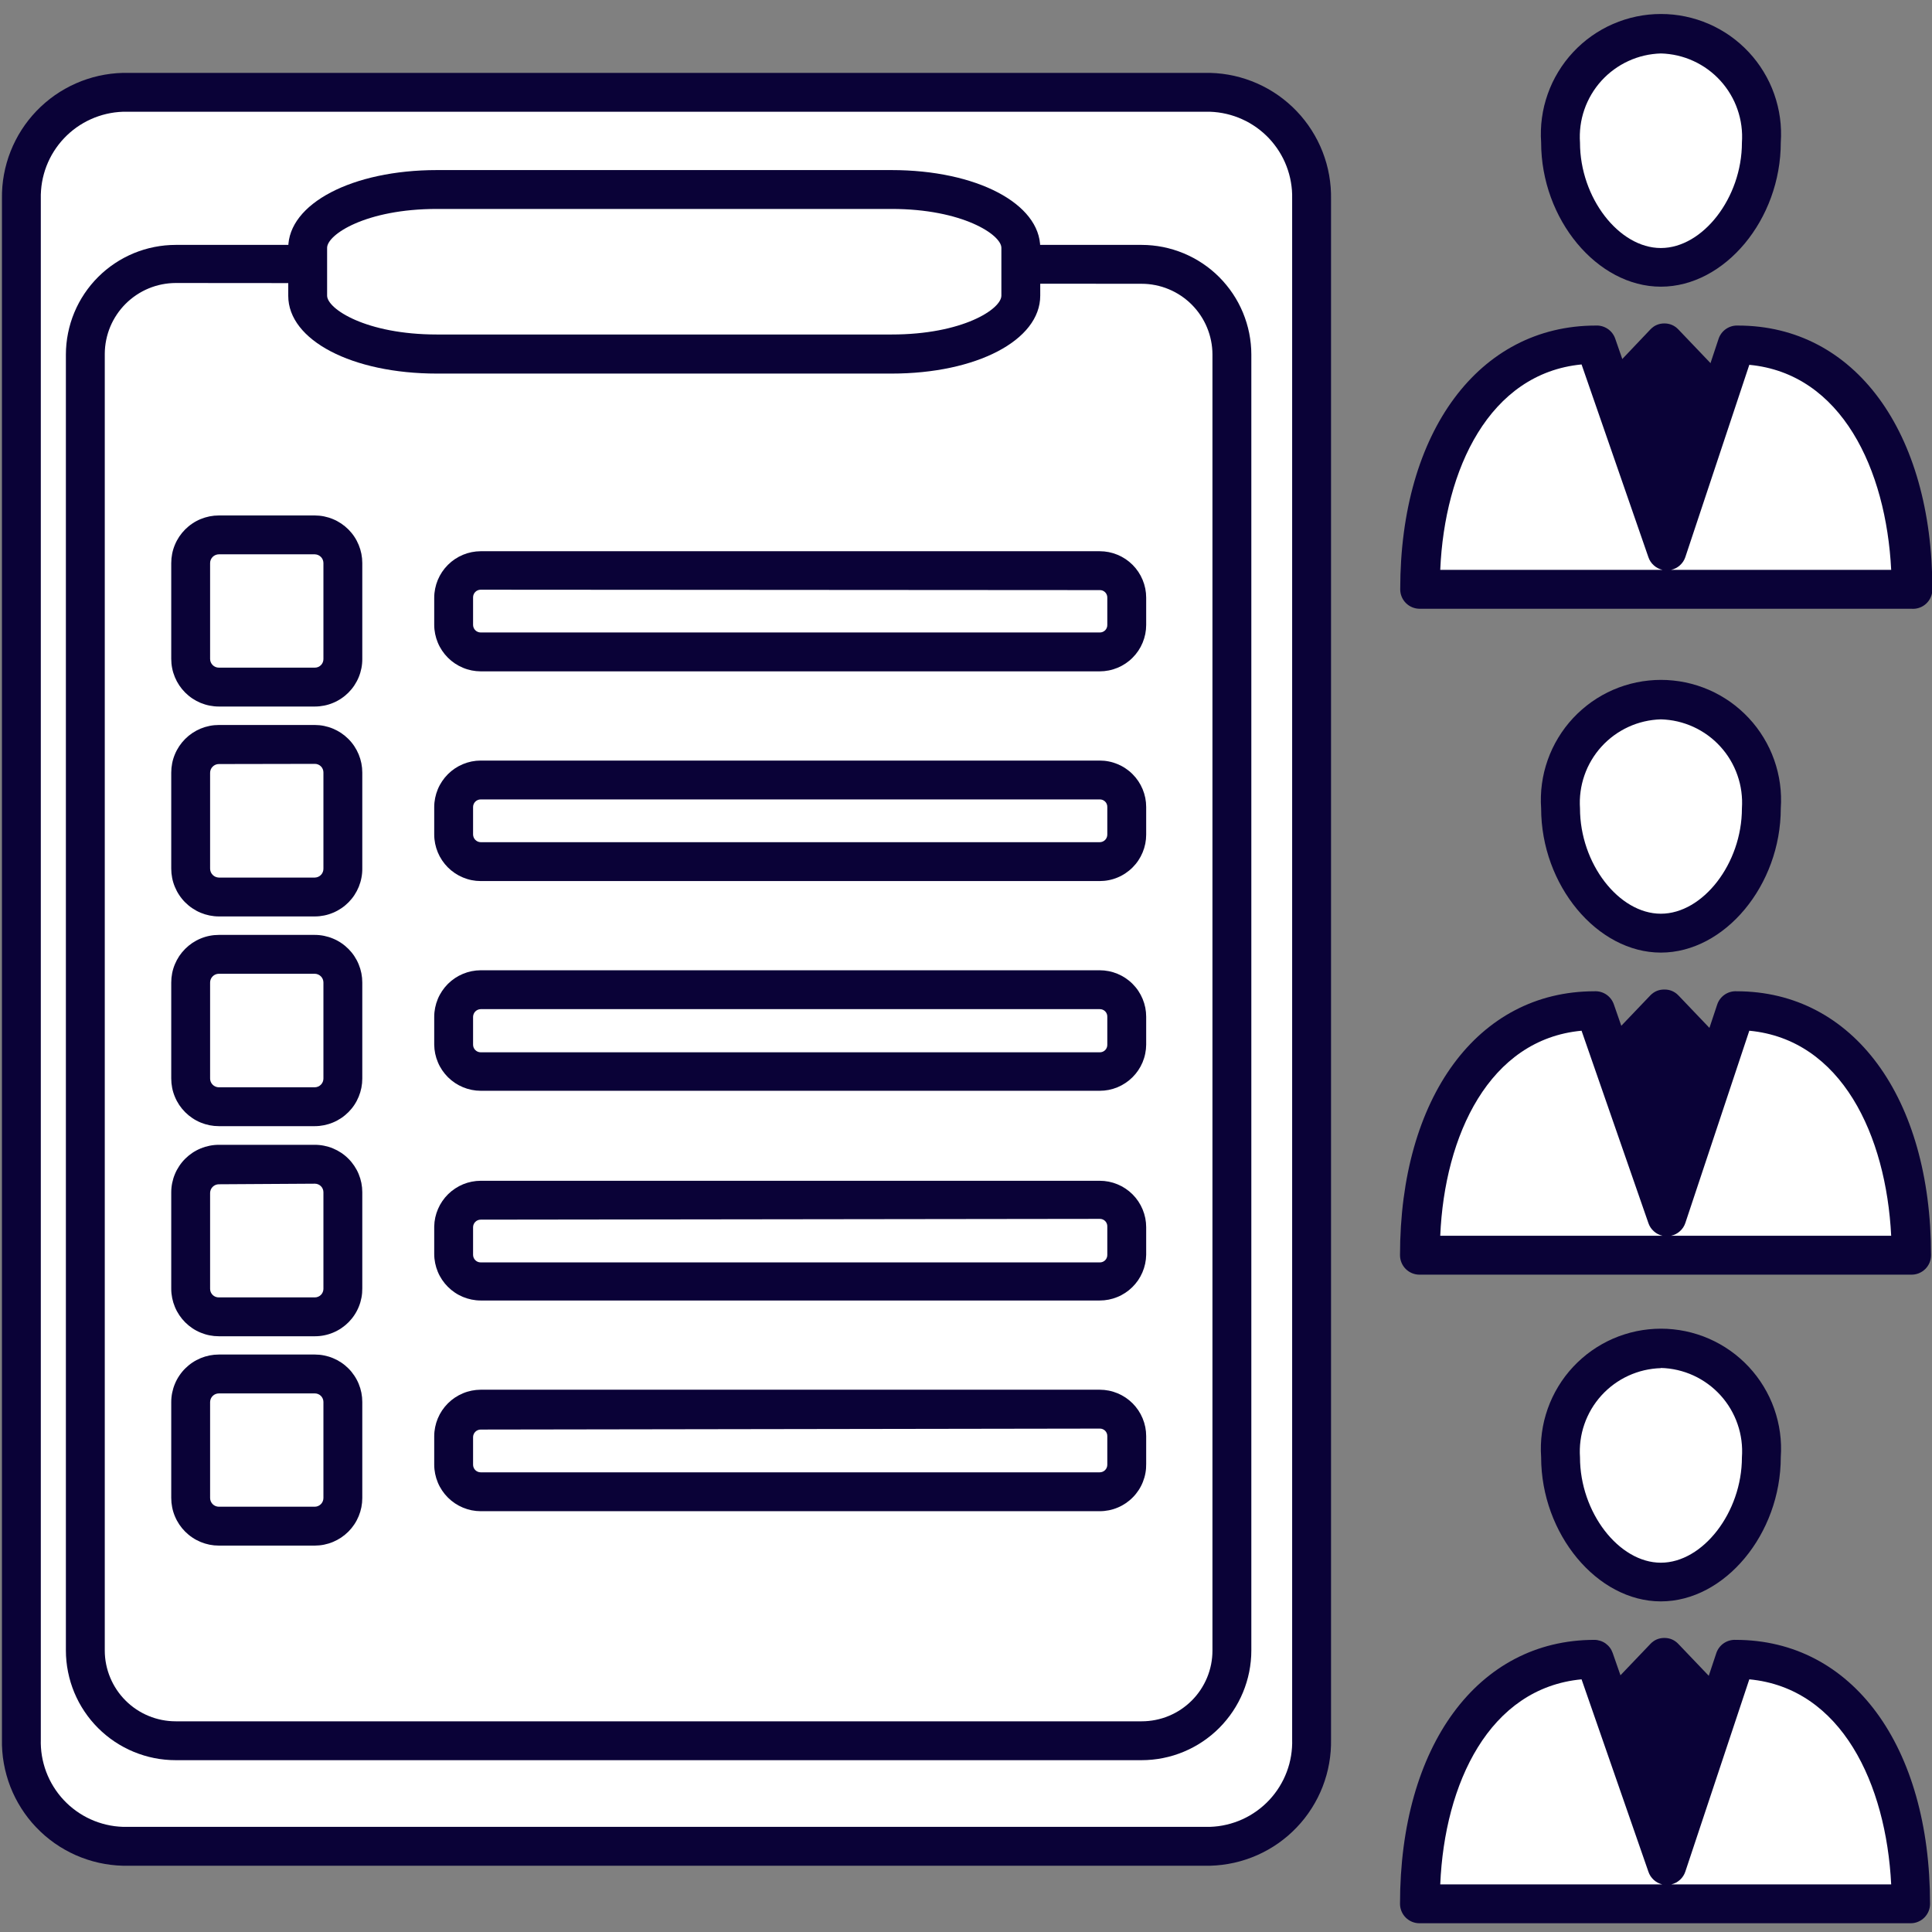<svg xmlns="http://www.w3.org/2000/svg" xmlns:xlink="http://www.w3.org/1999/xlink" width="500" zoomAndPan="magnify" viewBox="0 0 375 375" height="500" preserveAspectRatio="xMidYMid meet" version="1.0"><rect x="0" y="0" width="375" height="375" fill="#808080" stroke="none"/><defs><clipPath id="97da912464"><path d="M 271 318 L 375 318 L 375 373.641 L 271 373.641 Z M 271 318 " clip-rule="nonzero"/></clipPath></defs><path fill="#ffffff" d="M 254.578 337.574 C 254.598 338.238 254.582 338.902 254.535 339.562 C 254.488 340.223 254.41 340.883 254.301 341.535 C 254.188 342.191 254.047 342.836 253.871 343.477 C 253.695 344.117 253.488 344.746 253.254 345.367 C 253.016 345.984 252.75 346.594 252.453 347.188 C 252.156 347.781 251.832 348.355 251.48 348.918 C 251.125 349.48 250.746 350.023 250.34 350.547 C 249.934 351.07 249.5 351.574 249.043 352.055 C 248.586 352.535 248.109 352.996 247.609 353.43 C 247.105 353.863 246.586 354.273 246.043 354.656 C 245.5 355.039 244.941 355.395 244.367 355.723 C 243.789 356.051 243.199 356.352 242.594 356.621 C 241.988 356.891 241.367 357.129 240.738 357.34 C 240.109 357.547 239.473 357.727 238.824 357.871 C 238.176 358.02 237.523 358.133 236.867 358.215 C 236.207 358.297 235.547 358.344 234.883 358.363 L 23.844 358.363 C 23.18 358.344 22.52 358.293 21.863 358.211 C 21.203 358.129 20.551 358.012 19.906 357.863 C 19.258 357.719 18.621 357.539 17.992 357.328 C 17.363 357.121 16.746 356.879 16.141 356.609 C 15.535 356.34 14.945 356.039 14.367 355.711 C 13.793 355.383 13.234 355.027 12.691 354.645 C 12.152 354.262 11.633 353.852 11.129 353.418 C 10.629 352.984 10.152 352.527 9.695 352.043 C 9.238 351.562 8.809 351.059 8.402 350.535 C 7.992 350.012 7.613 349.473 7.262 348.91 C 6.906 348.348 6.582 347.773 6.285 347.18 C 5.988 346.586 5.723 345.98 5.484 345.359 C 5.246 344.742 5.039 344.113 4.867 343.473 C 4.691 342.832 4.547 342.188 4.434 341.535 C 4.32 340.879 4.242 340.223 4.195 339.562 C 4.148 338.898 4.133 338.238 4.148 337.574 L 4.148 38.555 C 4.137 37.898 4.156 37.238 4.207 36.582 C 4.262 35.922 4.344 35.27 4.461 34.617 C 4.574 33.969 4.723 33.328 4.902 32.691 C 5.078 32.059 5.289 31.434 5.527 30.816 C 5.77 30.203 6.035 29.602 6.336 29.012 C 6.633 28.422 6.961 27.852 7.312 27.293 C 7.668 26.738 8.047 26.199 8.457 25.68 C 8.863 25.16 9.293 24.664 9.75 24.184 C 10.203 23.707 10.684 23.254 11.184 22.824 C 11.684 22.391 12.203 21.988 12.742 21.605 C 13.281 21.227 13.836 20.875 14.41 20.551 C 14.984 20.223 15.574 19.926 16.176 19.66 C 16.781 19.391 17.395 19.152 18.02 18.945 C 18.645 18.738 19.281 18.559 19.926 18.414 C 20.566 18.27 21.219 18.152 21.871 18.07 C 22.527 17.988 23.184 17.938 23.844 17.922 L 234.883 17.922 C 235.547 17.938 236.207 17.988 236.863 18.07 C 237.523 18.156 238.176 18.27 238.82 18.418 C 239.469 18.566 240.105 18.742 240.734 18.953 C 241.363 19.164 241.98 19.402 242.586 19.672 C 243.191 19.945 243.781 20.242 244.359 20.57 C 244.934 20.898 245.492 21.254 246.035 21.637 C 246.574 22.023 247.098 22.43 247.598 22.863 C 248.098 23.301 248.578 23.758 249.031 24.238 C 249.488 24.719 249.922 25.223 250.328 25.746 C 250.734 26.27 251.113 26.812 251.465 27.371 C 251.82 27.934 252.145 28.512 252.441 29.105 C 252.738 29.695 253.004 30.301 253.242 30.922 C 253.48 31.539 253.688 32.172 253.863 32.809 C 254.039 33.449 254.18 34.094 254.293 34.75 C 254.406 35.402 254.484 36.059 254.531 36.723 C 254.578 37.383 254.594 38.043 254.578 38.707 Z M 254.578 337.574 " fill-opacity="1" fill-rule="evenodd"/><path fill="#0a0237" d="M 234.883 362.137 L 23.844 362.137 C 23.059 362.117 22.273 362.059 21.492 361.961 C 20.715 361.863 19.941 361.73 19.172 361.559 C 18.406 361.387 17.648 361.176 16.902 360.93 C 16.156 360.684 15.422 360.402 14.703 360.086 C 13.984 359.766 13.281 359.414 12.598 359.027 C 11.914 358.641 11.25 358.223 10.605 357.77 C 9.965 357.316 9.344 356.836 8.746 356.324 C 8.152 355.809 7.582 355.27 7.039 354.699 C 6.496 354.133 5.98 353.539 5.496 352.922 C 5.012 352.301 4.559 351.66 4.137 350.996 C 3.715 350.332 3.324 349.652 2.969 348.949 C 2.613 348.25 2.293 347.531 2.008 346.801 C 1.723 346.066 1.477 345.32 1.266 344.562 C 1.051 343.809 0.879 343.043 0.742 342.266 C 0.602 341.492 0.504 340.715 0.445 339.93 C 0.383 339.145 0.359 338.363 0.379 337.574 L 0.379 38.555 C 0.367 37.773 0.395 36.992 0.457 36.211 C 0.523 35.43 0.625 34.656 0.766 33.887 C 0.906 33.117 1.086 32.355 1.301 31.602 C 1.516 30.848 1.766 30.105 2.055 29.379 C 2.34 28.652 2.664 27.938 3.02 27.242 C 3.375 26.543 3.766 25.867 4.188 25.207 C 4.613 24.547 5.066 23.91 5.551 23.297 C 6.035 22.684 6.551 22.094 7.094 21.527 C 7.637 20.965 8.203 20.426 8.801 19.918 C 9.395 19.41 10.012 18.93 10.652 18.48 C 11.297 18.031 11.957 17.617 12.641 17.234 C 13.324 16.848 14.023 16.5 14.738 16.184 C 15.457 15.867 16.184 15.586 16.93 15.344 C 17.672 15.098 18.426 14.891 19.191 14.719 C 19.957 14.551 20.727 14.414 21.504 14.32 C 22.281 14.223 23.059 14.168 23.844 14.148 L 234.883 14.148 C 235.672 14.168 236.453 14.227 237.234 14.32 C 238.016 14.418 238.789 14.551 239.555 14.723 C 240.32 14.895 241.078 15.105 241.824 15.352 C 242.57 15.598 243.305 15.879 244.023 16.199 C 244.742 16.516 245.445 16.867 246.129 17.254 C 246.812 17.641 247.477 18.062 248.121 18.512 C 248.766 18.965 249.383 19.449 249.98 19.961 C 250.574 20.473 251.145 21.012 251.688 21.582 C 252.23 22.148 252.746 22.742 253.23 23.363 C 253.715 23.98 254.168 24.621 254.59 25.285 C 255.012 25.949 255.402 26.633 255.758 27.332 C 256.113 28.035 256.434 28.75 256.719 29.484 C 257.004 30.215 257.25 30.961 257.465 31.719 C 257.676 32.477 257.852 33.242 257.988 34.016 C 258.125 34.789 258.223 35.57 258.285 36.352 C 258.344 37.137 258.367 37.922 258.352 38.707 L 258.352 337.574 C 258.367 338.363 258.344 339.145 258.285 339.93 C 258.223 340.715 258.125 341.492 257.988 342.266 C 257.852 343.043 257.676 343.809 257.465 344.562 C 257.25 345.32 257.004 346.066 256.719 346.801 C 256.434 347.531 256.113 348.25 255.758 348.949 C 255.402 349.652 255.012 350.332 254.59 350.996 C 254.168 351.66 253.715 352.301 253.23 352.922 C 252.746 353.539 252.23 354.133 251.688 354.699 C 251.145 355.27 250.574 355.809 249.98 356.324 C 249.383 356.836 248.766 357.316 248.121 357.77 C 247.477 358.223 246.812 358.641 246.129 359.027 C 245.445 359.414 244.742 359.766 244.023 360.086 C 243.305 360.402 242.57 360.684 241.824 360.93 C 241.078 361.176 240.32 361.387 239.555 361.559 C 238.789 361.73 238.016 361.863 237.234 361.961 C 236.453 362.059 235.672 362.117 234.883 362.137 Z M 23.844 21.691 C 23.309 21.711 22.773 21.754 22.242 21.824 C 21.711 21.895 21.184 21.992 20.66 22.113 C 20.137 22.234 19.625 22.383 19.117 22.555 C 18.605 22.727 18.109 22.922 17.621 23.145 C 17.133 23.363 16.656 23.609 16.191 23.875 C 15.723 24.145 15.273 24.434 14.836 24.742 C 14.398 25.055 13.98 25.387 13.574 25.738 C 13.172 26.09 12.785 26.461 12.418 26.852 C 12.047 27.242 11.699 27.648 11.371 28.074 C 11.043 28.496 10.734 28.938 10.449 29.391 C 10.164 29.844 9.902 30.309 9.66 30.789 C 9.422 31.27 9.207 31.758 9.012 32.262 C 8.82 32.762 8.652 33.27 8.512 33.785 C 8.367 34.305 8.25 34.828 8.16 35.355 C 8.07 35.883 8.004 36.414 7.965 36.949 C 7.922 37.484 7.91 38.02 7.922 38.555 L 7.922 337.574 C 7.906 338.113 7.914 338.652 7.949 339.191 C 7.984 339.73 8.047 340.266 8.133 340.797 C 8.223 341.332 8.336 341.855 8.477 342.379 C 8.613 342.898 8.781 343.414 8.969 343.918 C 9.16 344.422 9.375 344.918 9.613 345.402 C 9.852 345.887 10.113 346.355 10.398 346.812 C 10.684 347.273 10.988 347.715 11.316 348.145 C 11.645 348.57 11.992 348.984 12.363 349.379 C 12.73 349.77 13.117 350.145 13.523 350.504 C 13.93 350.859 14.352 351.191 14.789 351.508 C 15.227 351.824 15.68 352.113 16.148 352.387 C 16.613 352.656 17.094 352.902 17.586 353.125 C 18.074 353.348 18.578 353.547 19.086 353.719 C 19.598 353.895 20.117 354.043 20.641 354.164 C 21.168 354.289 21.695 354.387 22.23 354.457 C 22.766 354.527 23.305 354.57 23.844 354.59 L 234.883 354.59 C 235.422 354.57 235.961 354.527 236.496 354.457 C 237.031 354.387 237.559 354.289 238.086 354.164 C 238.609 354.043 239.129 353.895 239.641 353.719 C 240.152 353.547 240.652 353.348 241.145 353.125 C 241.633 352.902 242.113 352.656 242.582 352.387 C 243.047 352.113 243.5 351.824 243.938 351.508 C 244.375 351.191 244.801 350.859 245.203 350.504 C 245.609 350.145 245.996 349.77 246.367 349.379 C 246.734 348.984 247.082 348.57 247.41 348.145 C 247.738 347.715 248.047 347.273 248.332 346.812 C 248.613 346.355 248.875 345.887 249.117 345.402 C 249.355 344.918 249.566 344.422 249.758 343.918 C 249.949 343.414 250.113 342.898 250.254 342.379 C 250.391 341.855 250.504 341.332 250.594 340.797 C 250.68 340.266 250.742 339.73 250.777 339.191 C 250.812 338.652 250.824 338.113 250.805 337.574 L 250.805 38.555 C 250.816 38.02 250.805 37.484 250.766 36.949 C 250.723 36.414 250.66 35.883 250.566 35.355 C 250.477 34.828 250.359 34.305 250.215 33.785 C 250.074 33.27 249.906 32.762 249.715 32.262 C 249.523 31.758 249.305 31.27 249.066 30.789 C 248.824 30.309 248.562 29.844 248.277 29.391 C 247.992 28.938 247.684 28.496 247.355 28.074 C 247.027 27.648 246.68 27.242 246.312 26.852 C 245.941 26.461 245.555 26.09 245.152 25.738 C 244.746 25.387 244.328 25.055 243.891 24.742 C 243.453 24.434 243.004 24.145 242.539 23.875 C 242.074 23.609 241.598 23.363 241.105 23.145 C 240.617 22.922 240.121 22.727 239.613 22.555 C 239.105 22.383 238.59 22.234 238.066 22.113 C 237.543 21.992 237.016 21.895 236.484 21.824 C 235.953 21.754 235.422 21.711 234.883 21.691 Z M 23.844 21.691 " fill-opacity="1" fill-rule="nonzero"/><path fill="#ffffff" d="M 239.109 320.371 C 239.109 320.945 239.082 321.516 239.023 322.09 C 238.969 322.66 238.887 323.227 238.773 323.789 C 238.66 324.348 238.523 324.906 238.355 325.453 C 238.188 326.004 237.996 326.543 237.777 327.07 C 237.559 327.602 237.312 328.117 237.043 328.625 C 236.773 329.129 236.477 329.621 236.16 330.098 C 235.84 330.574 235.5 331.035 235.137 331.477 C 234.773 331.922 234.387 332.344 233.984 332.75 C 233.578 333.156 233.152 333.539 232.711 333.902 C 232.266 334.266 231.805 334.609 231.328 334.926 C 230.852 335.246 230.363 335.539 229.855 335.809 C 229.352 336.082 228.832 336.324 228.305 336.543 C 227.773 336.766 227.234 336.957 226.688 337.125 C 226.137 337.289 225.582 337.43 225.02 337.539 C 224.457 337.652 223.891 337.738 223.32 337.793 C 222.75 337.848 222.18 337.879 221.605 337.879 L 34.105 337.879 C 33.531 337.879 32.957 337.848 32.387 337.793 C 31.816 337.738 31.25 337.652 30.688 337.543 C 30.125 337.43 29.566 337.289 29.02 337.125 C 28.469 336.957 27.93 336.766 27.398 336.547 C 26.871 336.328 26.352 336.082 25.844 335.812 C 25.34 335.543 24.848 335.246 24.371 334.93 C 23.895 334.609 23.434 334.27 22.988 333.906 C 22.543 333.543 22.121 333.156 21.715 332.754 C 21.309 332.348 20.922 331.922 20.559 331.48 C 20.191 331.035 19.852 330.578 19.531 330.102 C 19.211 329.625 18.918 329.133 18.645 328.629 C 18.375 328.121 18.129 327.605 17.906 327.074 C 17.688 326.543 17.492 326.004 17.324 325.457 C 17.16 324.906 17.02 324.352 16.906 323.789 C 16.793 323.227 16.707 322.66 16.648 322.09 C 16.594 321.52 16.562 320.945 16.562 320.371 L 16.562 68.812 C 16.562 68.238 16.594 67.668 16.648 67.098 C 16.707 66.523 16.793 65.957 16.906 65.395 C 17.02 64.832 17.16 64.277 17.324 63.73 C 17.492 63.18 17.688 62.641 17.906 62.109 C 18.129 61.582 18.375 61.062 18.645 60.559 C 18.918 60.051 19.211 59.562 19.531 59.086 C 19.852 58.609 20.191 58.148 20.559 57.707 C 20.922 57.262 21.309 56.84 21.715 56.434 C 22.121 56.027 22.543 55.645 22.988 55.281 C 23.434 54.914 23.895 54.574 24.371 54.258 C 24.848 53.938 25.34 53.645 25.844 53.375 C 26.352 53.105 26.871 52.859 27.398 52.641 C 27.93 52.422 28.469 52.227 29.02 52.062 C 29.566 51.895 30.125 51.754 30.688 51.645 C 31.25 51.531 31.816 51.449 32.387 51.391 C 32.957 51.336 33.531 51.309 34.105 51.309 L 221.605 51.309 C 222.18 51.309 222.75 51.336 223.32 51.391 C 223.891 51.449 224.457 51.531 225.02 51.645 C 225.582 51.758 226.137 51.895 226.688 52.062 C 227.234 52.227 227.773 52.422 228.305 52.641 C 228.832 52.859 229.352 53.105 229.855 53.375 C 230.363 53.645 230.852 53.941 231.328 54.258 C 231.805 54.578 232.266 54.918 232.711 55.281 C 233.152 55.645 233.578 56.031 233.984 56.434 C 234.387 56.84 234.773 57.266 235.137 57.707 C 235.5 58.152 235.84 58.609 236.16 59.086 C 236.477 59.562 236.773 60.055 237.043 60.562 C 237.312 61.066 237.559 61.586 237.777 62.113 C 237.996 62.645 238.188 63.184 238.355 63.73 C 238.523 64.281 238.66 64.836 238.773 65.398 C 238.887 65.961 238.969 66.527 239.023 67.098 C 239.082 67.668 239.109 68.238 239.109 68.812 Z M 239.109 320.371 " fill-opacity="1" fill-rule="evenodd"/><path fill="#0a0237" d="M 221.605 341.648 L 34.105 341.648 C 33.406 341.648 32.711 341.617 32.02 341.547 C 31.324 341.48 30.637 341.379 29.949 341.242 C 29.266 341.105 28.59 340.938 27.926 340.734 C 27.258 340.531 26.602 340.297 25.957 340.031 C 25.312 339.766 24.684 339.469 24.066 339.137 C 23.453 338.809 22.855 338.453 22.273 338.066 C 21.695 337.68 21.133 337.266 20.594 336.82 C 20.055 336.379 19.539 335.914 19.047 335.422 C 18.551 334.926 18.082 334.41 17.641 333.875 C 17.199 333.336 16.781 332.777 16.395 332.195 C 16.008 331.617 15.648 331.02 15.316 330.406 C 14.988 329.789 14.691 329.16 14.422 328.52 C 14.156 327.875 13.918 327.219 13.715 326.551 C 13.512 325.883 13.344 325.207 13.207 324.523 C 13.066 323.84 12.965 323.152 12.895 322.457 C 12.824 321.766 12.789 321.07 12.789 320.371 L 12.789 68.812 C 12.789 68.117 12.824 67.422 12.895 66.727 C 12.965 66.031 13.066 65.344 13.207 64.66 C 13.344 63.977 13.512 63.301 13.715 62.633 C 13.918 61.965 14.156 61.312 14.422 60.668 C 14.691 60.023 14.988 59.395 15.316 58.781 C 15.648 58.164 16.008 57.566 16.395 56.988 C 16.781 56.41 17.199 55.852 17.641 55.312 C 18.082 54.773 18.551 54.258 19.047 53.766 C 19.539 53.273 20.055 52.805 20.594 52.363 C 21.133 51.922 21.695 51.508 22.273 51.121 C 22.855 50.734 23.453 50.375 24.066 50.047 C 24.684 49.719 25.312 49.422 25.957 49.152 C 26.602 48.887 27.258 48.652 27.926 48.449 C 28.59 48.25 29.266 48.078 29.949 47.945 C 30.637 47.809 31.324 47.707 32.02 47.637 C 32.711 47.57 33.406 47.535 34.105 47.535 L 221.605 47.535 C 222.301 47.535 222.996 47.57 223.688 47.641 C 224.383 47.711 225.07 47.812 225.754 47.949 C 226.438 48.086 227.109 48.258 227.777 48.461 C 228.441 48.664 229.098 48.898 229.742 49.164 C 230.383 49.434 231.012 49.73 231.629 50.059 C 232.242 50.387 232.84 50.746 233.418 51.133 C 233.996 51.52 234.555 51.934 235.094 52.375 C 235.633 52.82 236.148 53.285 236.641 53.777 C 237.133 54.27 237.598 54.785 238.039 55.324 C 238.484 55.863 238.898 56.422 239.285 57 C 239.672 57.578 240.031 58.176 240.359 58.789 C 240.688 59.402 240.984 60.031 241.254 60.676 C 241.52 61.32 241.754 61.973 241.957 62.641 C 242.16 63.309 242.332 63.98 242.469 64.664 C 242.605 65.348 242.707 66.035 242.777 66.727 C 242.848 67.422 242.883 68.117 242.883 68.812 L 242.883 320.371 C 242.883 321.07 242.848 321.762 242.777 322.457 C 242.707 323.148 242.605 323.836 242.469 324.52 C 242.332 325.203 242.16 325.879 241.957 326.543 C 241.754 327.211 241.52 327.867 241.254 328.508 C 240.984 329.152 240.688 329.781 240.359 330.395 C 240.031 331.008 239.672 331.605 239.285 332.184 C 238.898 332.762 238.484 333.32 238.039 333.859 C 237.598 334.398 237.133 334.914 236.641 335.406 C 236.148 335.898 235.633 336.367 235.094 336.809 C 234.555 337.25 233.996 337.664 233.418 338.051 C 232.84 338.441 232.242 338.797 231.629 339.125 C 231.012 339.457 230.383 339.754 229.742 340.02 C 229.098 340.289 228.441 340.523 227.777 340.727 C 227.109 340.93 226.438 341.098 225.754 341.234 C 225.07 341.371 224.383 341.477 223.688 341.543 C 222.996 341.613 222.301 341.648 221.605 341.648 Z M 34.105 54.93 C 33.203 54.934 32.309 55.023 31.426 55.199 C 30.543 55.375 29.684 55.637 28.848 55.984 C 28.016 56.328 27.227 56.754 26.477 57.254 C 25.727 57.754 25.031 58.324 24.391 58.961 C 23.754 59.598 23.184 60.289 22.68 61.039 C 22.176 61.789 21.75 62.578 21.402 63.41 C 21.055 64.242 20.793 65.102 20.613 65.984 C 20.434 66.867 20.34 67.762 20.336 68.66 L 20.336 320.371 C 20.336 321.273 20.426 322.168 20.605 323.055 C 20.785 323.938 21.047 324.797 21.395 325.629 C 21.742 326.465 22.164 327.254 22.668 328.004 C 23.172 328.754 23.742 329.449 24.383 330.086 C 25.02 330.723 25.715 331.293 26.465 331.793 C 27.219 332.293 28.008 332.715 28.844 333.059 C 29.68 333.406 30.539 333.664 31.422 333.84 C 32.309 334.016 33.203 334.105 34.105 334.105 L 221.605 334.105 C 222.508 334.105 223.398 334.016 224.285 333.84 C 225.168 333.664 226.027 333.406 226.859 333.059 C 227.691 332.715 228.484 332.293 229.234 331.789 C 229.984 331.289 230.676 330.719 231.316 330.082 C 231.953 329.445 232.523 328.75 233.023 328 C 233.523 327.25 233.945 326.461 234.293 325.629 C 234.637 324.793 234.898 323.938 235.074 323.051 C 235.25 322.168 235.336 321.273 235.336 320.371 L 235.336 68.812 C 235.336 67.91 235.246 67.02 235.066 66.137 C 234.891 65.254 234.629 64.395 234.281 63.562 C 233.938 62.73 233.512 61.941 233.012 61.191 C 232.512 60.445 231.941 59.75 231.305 59.113 C 230.668 58.477 229.973 57.906 229.227 57.406 C 228.477 56.906 227.688 56.48 226.855 56.137 C 226.023 55.789 225.164 55.527 224.281 55.352 C 223.398 55.172 222.504 55.082 221.605 55.082 Z M 34.105 54.93 " fill-opacity="1" fill-rule="nonzero"/><path fill="#ffffff" d="M 218.699 121.289 C 218.699 121.633 218.668 121.977 218.598 122.312 C 218.531 122.652 218.434 122.98 218.301 123.297 C 218.168 123.613 218.008 123.918 217.816 124.203 C 217.625 124.488 217.406 124.754 217.164 125 C 216.922 125.242 216.656 125.461 216.367 125.652 C 216.082 125.84 215.781 126.004 215.461 126.137 C 215.145 126.266 214.816 126.367 214.48 126.434 C 214.141 126.5 213.801 126.535 213.457 126.535 L 93.297 126.535 C 92.953 126.535 92.613 126.5 92.273 126.434 C 91.938 126.367 91.609 126.266 91.289 126.137 C 90.973 126.004 90.672 125.84 90.383 125.652 C 90.098 125.461 89.832 125.242 89.59 125 C 89.348 124.754 89.129 124.488 88.938 124.203 C 88.746 123.918 88.586 123.613 88.453 123.297 C 88.32 122.98 88.223 122.652 88.152 122.312 C 88.086 121.977 88.055 121.633 88.055 121.289 L 88.055 116.008 C 88.055 115.664 88.086 115.324 88.152 114.984 C 88.223 114.648 88.32 114.32 88.453 114 C 88.586 113.684 88.746 113.383 88.938 113.094 C 89.129 112.809 89.348 112.543 89.59 112.301 C 89.832 112.059 90.098 111.84 90.383 111.648 C 90.672 111.457 90.973 111.297 91.289 111.164 C 91.609 111.031 91.938 110.934 92.273 110.867 C 92.613 110.797 92.953 110.766 93.297 110.766 L 213.457 110.766 C 213.801 110.766 214.141 110.797 214.48 110.867 C 214.816 110.934 215.145 111.031 215.461 111.164 C 215.781 111.297 216.082 111.457 216.367 111.648 C 216.656 111.84 216.922 112.059 217.164 112.301 C 217.406 112.543 217.625 112.809 217.816 113.094 C 218.008 113.383 218.168 113.684 218.301 114 C 218.434 114.32 218.531 114.648 218.598 114.984 C 218.668 115.324 218.699 115.664 218.699 116.008 Z M 218.699 121.289 " fill-opacity="1" fill-rule="evenodd"/><path fill="#0a0237" d="M 213.457 130.309 L 93.297 130.309 C 92.707 130.305 92.121 130.246 91.539 130.129 C 90.961 130.012 90.398 129.84 89.852 129.609 C 89.309 129.383 88.789 129.105 88.297 128.777 C 87.805 128.445 87.352 128.074 86.934 127.656 C 86.516 127.238 86.141 126.781 85.812 126.289 C 85.484 125.801 85.203 125.281 84.977 124.734 C 84.75 124.188 84.578 123.625 84.461 123.047 C 84.344 122.469 84.281 121.883 84.281 121.289 L 84.281 116.008 C 84.281 115.418 84.344 114.832 84.461 114.254 C 84.578 113.672 84.75 113.109 84.977 112.562 C 85.203 112.02 85.484 111.5 85.812 111.008 C 86.141 110.516 86.516 110.062 86.934 109.645 C 87.352 109.227 87.805 108.852 88.297 108.523 C 88.789 108.195 89.309 107.914 89.852 107.688 C 90.398 107.461 90.961 107.289 91.539 107.172 C 92.121 107.055 92.707 106.996 93.297 106.992 L 213.457 106.992 C 214.047 106.992 214.633 107.051 215.215 107.164 C 215.797 107.281 216.359 107.453 216.906 107.68 C 217.453 107.906 217.973 108.184 218.465 108.512 C 218.957 108.84 219.414 109.215 219.832 109.633 C 220.25 110.051 220.625 110.508 220.953 111 C 221.281 111.492 221.559 112.012 221.785 112.559 C 222.012 113.105 222.184 113.668 222.301 114.25 C 222.414 114.832 222.473 115.418 222.473 116.008 L 222.473 121.289 C 222.473 121.883 222.414 122.469 222.301 123.051 C 222.184 123.629 222.012 124.195 221.785 124.742 C 221.559 125.289 221.281 125.809 220.953 126.301 C 220.625 126.793 220.25 127.246 219.832 127.664 C 219.414 128.086 218.957 128.457 218.465 128.789 C 217.973 129.117 217.453 129.395 216.906 129.621 C 216.359 129.848 215.797 130.02 215.215 130.133 C 214.633 130.25 214.047 130.309 213.457 130.309 Z M 93.297 114.461 C 93.102 114.461 92.914 114.5 92.734 114.574 C 92.555 114.648 92.395 114.754 92.258 114.895 C 92.117 115.031 92.012 115.191 91.938 115.371 C 91.863 115.551 91.824 115.738 91.824 115.934 L 91.824 121.289 C 91.824 121.484 91.863 121.672 91.938 121.852 C 92.012 122.035 92.117 122.191 92.258 122.332 C 92.395 122.469 92.555 122.574 92.734 122.648 C 92.914 122.723 93.102 122.762 93.297 122.762 L 213.457 122.762 C 213.652 122.766 213.844 122.734 214.023 122.66 C 214.207 122.586 214.367 122.48 214.508 122.344 C 214.648 122.203 214.754 122.043 214.824 121.859 C 214.898 121.676 214.934 121.488 214.926 121.289 L 214.926 116.008 C 214.934 115.812 214.898 115.621 214.824 115.438 C 214.754 115.258 214.648 115.098 214.508 114.957 C 214.367 114.816 214.207 114.711 214.023 114.637 C 213.844 114.566 213.652 114.531 213.457 114.539 Z M 93.297 114.461 " fill-opacity="1" fill-rule="nonzero"/><path fill="#ffffff" d="M 66.551 127.891 C 66.551 128.25 66.52 128.605 66.453 128.957 C 66.383 129.309 66.281 129.652 66.148 129.984 C 66.012 130.316 65.844 130.629 65.648 130.93 C 65.449 131.227 65.223 131.504 64.973 131.758 C 64.719 132.012 64.445 132.238 64.148 132.438 C 63.848 132.641 63.535 132.809 63.203 132.945 C 62.875 133.082 62.531 133.188 62.18 133.258 C 61.828 133.328 61.477 133.363 61.117 133.363 L 42.48 133.363 C 42.121 133.363 41.762 133.332 41.41 133.266 C 41.059 133.195 40.715 133.094 40.379 132.957 C 40.047 132.82 39.73 132.652 39.434 132.453 C 39.133 132.254 38.855 132.027 38.602 131.773 C 38.348 131.516 38.121 131.238 37.918 130.941 C 37.719 130.641 37.551 130.324 37.414 129.992 C 37.277 129.66 37.176 129.316 37.109 128.961 C 37.039 128.609 37.008 128.254 37.008 127.891 L 37.008 109.293 C 37.008 108.934 37.043 108.578 37.113 108.227 C 37.184 107.875 37.289 107.531 37.426 107.199 C 37.562 106.867 37.73 106.555 37.93 106.254 C 38.133 105.957 38.359 105.68 38.613 105.426 C 38.867 105.172 39.141 104.945 39.441 104.746 C 39.738 104.547 40.055 104.375 40.387 104.238 C 40.719 104.102 41.059 104 41.414 103.93 C 41.766 103.859 42.121 103.824 42.48 103.824 L 61.117 103.824 C 61.477 103.824 61.828 103.859 62.18 103.93 C 62.531 104 62.875 104.102 63.203 104.238 C 63.535 104.379 63.848 104.547 64.148 104.746 C 64.445 104.945 64.719 105.172 64.973 105.426 C 65.223 105.684 65.449 105.957 65.648 106.258 C 65.844 106.555 66.012 106.871 66.148 107.203 C 66.281 107.535 66.383 107.875 66.453 108.227 C 66.52 108.578 66.551 108.934 66.551 109.293 Z M 66.551 127.891 " fill-opacity="1" fill-rule="evenodd"/><path fill="#0a0237" d="M 61.117 137.137 L 42.48 137.137 C 41.871 137.137 41.273 137.074 40.676 136.957 C 40.082 136.84 39.504 136.664 38.941 136.434 C 38.383 136.199 37.848 135.914 37.344 135.578 C 36.84 135.242 36.375 134.855 35.945 134.43 C 35.516 134 35.133 133.531 34.793 133.027 C 34.457 132.523 34.172 131.988 33.941 131.43 C 33.707 130.867 33.531 130.289 33.414 129.695 C 33.297 129.102 33.238 128.5 33.238 127.891 L 33.238 109.293 C 33.238 108.688 33.297 108.086 33.414 107.488 C 33.531 106.895 33.707 106.316 33.941 105.758 C 34.172 105.195 34.457 104.664 34.793 104.156 C 35.133 103.652 35.516 103.188 35.945 102.758 C 36.375 102.328 36.84 101.945 37.344 101.609 C 37.848 101.27 38.383 100.984 38.941 100.754 C 39.504 100.523 40.082 100.348 40.676 100.227 C 41.273 100.109 41.871 100.051 42.48 100.051 L 61.117 100.051 C 61.723 100.055 62.32 100.113 62.914 100.234 C 63.508 100.355 64.082 100.531 64.641 100.766 C 65.199 100.996 65.73 101.285 66.234 101.621 C 66.734 101.957 67.199 102.344 67.629 102.77 C 68.055 103.199 68.438 103.664 68.773 104.168 C 69.109 104.672 69.391 105.207 69.621 105.766 C 69.852 106.324 70.027 106.902 70.145 107.496 C 70.262 108.09 70.32 108.688 70.32 109.293 L 70.32 127.891 C 70.324 128.5 70.27 129.098 70.152 129.695 C 70.035 130.289 69.863 130.867 69.633 131.426 C 69.402 131.988 69.117 132.52 68.785 133.023 C 68.449 133.531 68.066 133.996 67.641 134.426 C 67.211 134.855 66.746 135.238 66.242 135.574 C 65.738 135.914 65.207 136.199 64.648 136.43 C 64.09 136.664 63.512 136.84 62.918 136.957 C 62.324 137.074 61.723 137.137 61.117 137.137 Z M 42.48 107.594 C 42.254 107.594 42.039 107.637 41.832 107.727 C 41.621 107.812 41.438 107.934 41.281 108.094 C 41.121 108.254 40.996 108.438 40.91 108.645 C 40.824 108.852 40.781 109.066 40.781 109.293 L 40.781 127.891 C 40.781 128.117 40.824 128.336 40.91 128.543 C 40.996 128.75 41.121 128.934 41.281 129.094 C 41.438 129.254 41.621 129.375 41.832 129.461 C 42.039 129.547 42.254 129.59 42.48 129.59 L 61.117 129.59 C 61.34 129.59 61.555 129.547 61.762 129.461 C 61.965 129.375 62.148 129.25 62.305 129.09 C 62.461 128.93 62.578 128.746 62.66 128.539 C 62.742 128.332 62.781 128.117 62.777 127.891 L 62.777 109.293 C 62.777 109.07 62.734 108.859 62.652 108.652 C 62.566 108.445 62.449 108.266 62.293 108.105 C 62.137 107.949 61.957 107.824 61.754 107.734 C 61.551 107.648 61.34 107.602 61.117 107.594 Z M 42.48 107.594 " fill-opacity="1" fill-rule="nonzero"/><path fill="#ffffff" d="M 218.699 161.996 C 218.699 162.34 218.668 162.684 218.598 163.02 C 218.531 163.359 218.434 163.688 218.301 164.004 C 218.168 164.32 218.008 164.625 217.816 164.91 C 217.625 165.195 217.406 165.461 217.164 165.703 C 216.922 165.949 216.656 166.164 216.367 166.355 C 216.082 166.547 215.781 166.711 215.461 166.84 C 215.145 166.973 214.816 167.074 214.48 167.141 C 214.141 167.207 213.801 167.242 213.457 167.242 L 93.297 167.242 C 92.953 167.242 92.613 167.207 92.273 167.141 C 91.938 167.074 91.609 166.973 91.289 166.84 C 90.973 166.711 90.672 166.547 90.383 166.355 C 90.098 166.164 89.832 165.949 89.59 165.703 C 89.348 165.461 89.129 165.195 88.938 164.91 C 88.746 164.625 88.586 164.32 88.453 164.004 C 88.32 163.688 88.223 163.359 88.152 163.02 C 88.086 162.684 88.055 162.34 88.055 161.996 L 88.055 156.641 C 88.055 156.297 88.086 155.953 88.152 155.617 C 88.223 155.277 88.32 154.949 88.453 154.633 C 88.586 154.316 88.746 154.012 88.938 153.727 C 89.129 153.441 89.348 153.176 89.59 152.934 C 89.832 152.688 90.098 152.473 90.383 152.281 C 90.672 152.09 90.973 151.926 91.289 151.797 C 91.609 151.664 91.938 151.562 92.273 151.496 C 92.613 151.43 92.953 151.395 93.297 151.395 L 213.457 151.395 C 213.801 151.395 214.141 151.43 214.48 151.496 C 214.816 151.562 215.145 151.664 215.461 151.797 C 215.781 151.926 216.082 152.09 216.367 152.281 C 216.656 152.473 216.922 152.688 217.164 152.934 C 217.406 153.176 217.625 153.441 217.816 153.727 C 218.008 154.012 218.168 154.316 218.301 154.633 C 218.434 154.949 218.531 155.277 218.598 155.617 C 218.668 155.953 218.699 156.297 218.699 156.641 Z M 218.699 161.996 " fill-opacity="1" fill-rule="evenodd"/><path fill="#0a0237" d="M 213.457 171.012 L 93.297 171.012 C 92.707 171.012 92.121 170.953 91.539 170.836 C 90.961 170.719 90.398 170.543 89.852 170.316 C 89.309 170.09 88.789 169.812 88.297 169.484 C 87.805 169.152 87.352 168.781 86.934 168.363 C 86.516 167.945 86.141 167.488 85.812 166.996 C 85.484 166.508 85.203 165.988 84.977 165.441 C 84.75 164.895 84.578 164.332 84.461 163.754 C 84.344 163.172 84.281 162.59 84.281 161.996 L 84.281 156.641 C 84.281 156.047 84.344 155.465 84.461 154.883 C 84.578 154.305 84.75 153.742 84.977 153.195 C 85.203 152.648 85.484 152.129 85.812 151.641 C 86.141 151.148 86.516 150.691 86.934 150.273 C 87.352 149.855 87.805 149.484 88.297 149.152 C 88.789 148.824 89.309 148.547 89.852 148.32 C 90.398 148.094 90.961 147.918 91.539 147.801 C 92.121 147.684 92.707 147.625 93.297 147.625 L 213.457 147.625 C 214.047 147.625 214.633 147.68 215.215 147.797 C 215.797 147.91 216.359 148.082 216.906 148.309 C 217.453 148.535 217.973 148.812 218.465 149.145 C 218.957 149.473 219.414 149.844 219.832 150.266 C 220.25 150.684 220.625 151.137 220.953 151.629 C 221.281 152.121 221.559 152.641 221.785 153.188 C 222.012 153.734 222.184 154.301 222.301 154.879 C 222.414 155.461 222.473 156.047 222.473 156.641 L 222.473 161.996 C 222.473 162.59 222.414 163.176 222.301 163.758 C 222.184 164.336 222.012 164.902 221.785 165.449 C 221.559 165.996 221.281 166.516 220.953 167.008 C 220.625 167.5 220.25 167.953 219.832 168.371 C 219.414 168.793 218.957 169.164 218.465 169.492 C 217.973 169.824 217.453 170.102 216.906 170.328 C 216.359 170.555 215.797 170.727 215.215 170.84 C 214.633 170.957 214.047 171.012 213.457 171.012 Z M 93.297 155.168 C 93.102 155.168 92.914 155.207 92.734 155.281 C 92.555 155.355 92.395 155.461 92.258 155.598 C 92.117 155.738 92.012 155.898 91.938 156.078 C 91.863 156.258 91.824 156.445 91.824 156.641 L 91.824 161.996 C 91.832 162.191 91.871 162.375 91.949 162.555 C 92.023 162.73 92.129 162.891 92.266 163.027 C 92.406 163.164 92.562 163.27 92.738 163.348 C 92.918 163.422 93.105 163.465 93.297 163.469 L 213.457 163.469 C 213.652 163.469 213.84 163.43 214.02 163.355 C 214.199 163.281 214.359 163.176 214.496 163.039 C 214.633 162.898 214.742 162.742 214.816 162.559 C 214.891 162.379 214.926 162.191 214.926 161.996 L 214.926 156.641 C 214.934 156.441 214.898 156.254 214.824 156.07 C 214.754 155.887 214.648 155.727 214.508 155.59 C 214.367 155.449 214.207 155.344 214.023 155.27 C 213.844 155.195 213.652 155.164 213.457 155.168 Z M 93.297 155.168 " fill-opacity="1" fill-rule="nonzero"/><path fill="#ffffff" d="M 66.551 168.598 C 66.555 168.957 66.523 169.316 66.457 169.668 C 66.391 170.023 66.293 170.367 66.156 170.703 C 66.023 171.035 65.859 171.352 65.66 171.652 C 65.461 171.953 65.238 172.234 64.984 172.488 C 64.73 172.746 64.457 172.973 64.16 173.176 C 63.859 173.379 63.547 173.547 63.215 173.688 C 62.883 173.824 62.539 173.93 62.188 174 C 61.832 174.07 61.477 174.105 61.117 174.105 L 42.48 174.105 C 42.117 174.105 41.762 174.07 41.406 174 C 41.055 173.93 40.711 173.824 40.379 173.688 C 40.043 173.547 39.727 173.379 39.43 173.176 C 39.129 172.977 38.852 172.746 38.598 172.492 C 38.344 172.234 38.117 171.957 37.918 171.656 C 37.719 171.355 37.551 171.039 37.414 170.703 C 37.277 170.371 37.176 170.027 37.109 169.672 C 37.039 169.316 37.008 168.961 37.008 168.598 L 37.008 149.961 C 37.008 149.602 37.043 149.246 37.113 148.895 C 37.184 148.543 37.289 148.199 37.426 147.867 C 37.562 147.535 37.73 147.223 37.93 146.922 C 38.133 146.625 38.359 146.348 38.613 146.094 C 38.867 145.84 39.141 145.613 39.441 145.414 C 39.738 145.215 40.055 145.047 40.387 144.91 C 40.719 144.77 41.059 144.668 41.414 144.598 C 41.766 144.527 42.121 144.492 42.48 144.492 L 61.117 144.492 C 61.477 144.492 61.828 144.527 62.18 144.598 C 62.531 144.668 62.875 144.77 63.203 144.91 C 63.535 145.047 63.848 145.215 64.148 145.414 C 64.445 145.613 64.719 145.844 64.973 146.098 C 65.223 146.352 65.449 146.629 65.648 146.926 C 65.844 147.227 66.012 147.539 66.148 147.871 C 66.281 148.203 66.383 148.547 66.453 148.898 C 66.52 149.25 66.551 149.605 66.551 149.961 Z M 66.551 168.598 " fill-opacity="1" fill-rule="evenodd"/><path fill="#0a0237" d="M 61.117 177.879 L 42.48 177.879 C 41.871 177.879 41.27 177.816 40.676 177.695 C 40.078 177.574 39.5 177.398 38.941 177.164 C 38.379 176.93 37.848 176.641 37.344 176.301 C 36.836 175.965 36.371 175.578 35.941 175.148 C 35.512 174.719 35.129 174.25 34.793 173.742 C 34.457 173.238 34.172 172.703 33.941 172.141 C 33.707 171.582 33.531 171 33.414 170.406 C 33.297 169.809 33.238 169.207 33.238 168.598 L 33.238 149.961 C 33.238 149.355 33.297 148.754 33.414 148.16 C 33.531 147.562 33.707 146.984 33.941 146.426 C 34.172 145.863 34.457 145.332 34.793 144.828 C 35.133 144.324 35.516 143.855 35.945 143.426 C 36.375 142.996 36.84 142.613 37.344 142.277 C 37.848 141.941 38.383 141.656 38.941 141.422 C 39.504 141.191 40.082 141.016 40.676 140.898 C 41.273 140.777 41.871 140.719 42.48 140.719 L 61.117 140.719 C 61.723 140.723 62.32 140.781 62.914 140.902 C 63.508 141.023 64.082 141.199 64.641 141.434 C 65.199 141.668 65.73 141.953 66.234 142.289 C 66.734 142.629 67.199 143.012 67.629 143.441 C 68.055 143.867 68.438 144.336 68.773 144.84 C 69.109 145.344 69.391 145.875 69.621 146.434 C 69.852 146.992 70.027 147.57 70.145 148.164 C 70.262 148.758 70.32 149.355 70.32 149.961 L 70.32 168.562 C 70.328 169.168 70.273 169.773 70.156 170.371 C 70.043 170.969 69.871 171.551 69.645 172.113 C 69.414 172.676 69.133 173.211 68.797 173.723 C 68.465 174.23 68.082 174.699 67.656 175.133 C 67.227 175.566 66.762 175.953 66.258 176.293 C 65.754 176.633 65.223 176.922 64.66 177.156 C 64.098 177.395 63.52 177.574 62.926 177.695 C 62.328 177.816 61.727 177.879 61.117 177.879 Z M 42.48 148.301 C 42.254 148.301 42.039 148.344 41.832 148.43 C 41.621 148.52 41.438 148.641 41.281 148.801 C 41.121 148.957 40.996 149.141 40.91 149.352 C 40.824 149.559 40.781 149.773 40.781 150 L 40.781 168.598 C 40.781 168.824 40.824 169.043 40.91 169.254 C 40.996 169.465 41.117 169.652 41.277 169.812 C 41.438 169.977 41.621 170.102 41.828 170.191 C 42.035 170.281 42.254 170.328 42.48 170.336 L 61.117 170.336 C 61.344 170.328 61.559 170.281 61.762 170.191 C 61.969 170.102 62.152 169.973 62.305 169.812 C 62.461 169.648 62.582 169.461 62.66 169.25 C 62.742 169.043 62.781 168.824 62.777 168.598 L 62.777 149.961 C 62.781 149.738 62.742 149.523 62.66 149.316 C 62.578 149.109 62.461 148.922 62.305 148.766 C 62.148 148.605 61.965 148.48 61.762 148.395 C 61.555 148.309 61.34 148.266 61.117 148.266 Z M 42.48 148.301 " fill-opacity="1" fill-rule="nonzero"/><path fill="#ffffff" d="M 218.699 202.777 C 218.699 203.125 218.668 203.465 218.598 203.801 C 218.531 204.141 218.434 204.469 218.301 204.785 C 218.168 205.105 218.008 205.406 217.816 205.691 C 217.625 205.98 217.406 206.242 217.164 206.488 C 216.922 206.73 216.656 206.949 216.367 207.141 C 216.082 207.332 215.781 207.492 215.461 207.625 C 215.145 207.754 214.816 207.855 214.48 207.922 C 214.141 207.988 213.801 208.023 213.457 208.023 L 93.297 208.023 C 92.953 208.023 92.613 207.988 92.273 207.922 C 91.938 207.855 91.609 207.754 91.289 207.625 C 90.973 207.492 90.672 207.332 90.383 207.141 C 90.098 206.949 89.832 206.73 89.59 206.488 C 89.348 206.242 89.129 205.98 88.938 205.691 C 88.746 205.406 88.586 205.105 88.453 204.785 C 88.32 204.469 88.223 204.141 88.152 203.801 C 88.086 203.465 88.055 203.125 88.055 202.777 L 88.055 197.348 C 88.055 197.004 88.086 196.66 88.152 196.324 C 88.223 195.984 88.32 195.656 88.453 195.34 C 88.586 195.023 88.746 194.719 88.938 194.434 C 89.129 194.148 89.348 193.883 89.59 193.637 C 89.832 193.395 90.098 193.176 90.383 192.988 C 90.672 192.797 90.973 192.633 91.289 192.5 C 91.609 192.371 91.938 192.27 92.273 192.203 C 92.613 192.137 92.953 192.102 93.297 192.102 L 213.457 192.102 C 213.801 192.102 214.141 192.137 214.48 192.203 C 214.816 192.27 215.145 192.371 215.461 192.5 C 215.781 192.633 216.082 192.797 216.367 192.988 C 216.656 193.176 216.922 193.395 217.164 193.637 C 217.406 193.883 217.625 194.148 217.816 194.434 C 218.008 194.719 218.168 195.023 218.301 195.34 C 218.434 195.656 218.531 195.984 218.598 196.324 C 218.668 196.66 218.699 197.004 218.699 197.348 Z M 218.699 202.777 " fill-opacity="1" fill-rule="evenodd"/><path fill="#0a0237" d="M 213.457 211.719 L 93.297 211.719 C 92.711 211.719 92.125 211.66 91.551 211.543 C 90.973 211.426 90.414 211.258 89.871 211.031 C 89.328 210.805 88.809 210.531 88.32 210.207 C 87.832 209.879 87.375 209.508 86.957 209.094 C 86.543 208.68 86.168 208.23 85.836 207.742 C 85.508 207.258 85.227 206.742 85 206.199 C 84.77 205.66 84.594 205.102 84.473 204.523 C 84.352 203.949 84.289 203.367 84.281 202.777 L 84.281 197.348 C 84.281 196.754 84.344 196.168 84.461 195.59 C 84.578 195.012 84.75 194.449 84.977 193.902 C 85.203 193.355 85.484 192.836 85.812 192.348 C 86.141 191.855 86.516 191.398 86.934 190.98 C 87.352 190.562 87.805 190.191 88.297 189.859 C 88.789 189.531 89.309 189.254 89.852 189.027 C 90.398 188.801 90.961 188.625 91.539 188.508 C 92.121 188.391 92.707 188.332 93.297 188.328 L 213.457 188.328 C 214.047 188.328 214.633 188.387 215.215 188.504 C 215.797 188.617 216.359 188.789 216.906 189.016 C 217.453 189.242 217.973 189.52 218.465 189.848 C 218.957 190.18 219.414 190.551 219.832 190.973 C 220.25 191.391 220.625 191.844 220.953 192.336 C 221.281 192.828 221.559 193.348 221.785 193.895 C 222.012 194.441 222.184 195.008 222.301 195.586 C 222.414 196.168 222.473 196.754 222.473 197.348 L 222.473 202.777 C 222.469 203.367 222.406 203.949 222.285 204.527 C 222.168 205.105 221.992 205.664 221.766 206.207 C 221.535 206.75 221.258 207.266 220.926 207.754 C 220.598 208.238 220.223 208.691 219.805 209.105 C 219.387 209.52 218.934 209.891 218.441 210.215 C 217.949 210.543 217.434 210.816 216.891 211.043 C 216.344 211.266 215.785 211.434 215.207 211.551 C 214.629 211.664 214.043 211.719 213.457 211.719 Z M 93.297 195.875 C 93.105 195.879 92.918 195.922 92.738 195.996 C 92.562 196.074 92.406 196.18 92.266 196.316 C 92.129 196.453 92.023 196.609 91.949 196.789 C 91.871 196.969 91.832 197.152 91.824 197.348 L 91.824 202.777 C 91.824 202.973 91.863 203.16 91.938 203.344 C 92.012 203.523 92.117 203.68 92.258 203.82 C 92.395 203.957 92.555 204.062 92.734 204.137 C 92.914 204.215 93.102 204.25 93.297 204.25 L 213.457 204.25 C 213.652 204.254 213.844 204.223 214.023 204.148 C 214.207 204.078 214.367 203.969 214.508 203.832 C 214.648 203.691 214.754 203.531 214.824 203.348 C 214.898 203.164 214.934 202.977 214.926 202.777 L 214.926 197.348 C 214.934 197.148 214.898 196.961 214.824 196.777 C 214.754 196.594 214.648 196.434 214.508 196.293 C 214.367 196.156 214.207 196.051 214.023 195.977 C 213.844 195.902 213.652 195.871 213.457 195.875 Z M 93.297 195.875 " fill-opacity="1" fill-rule="nonzero"/><path fill="#ffffff" d="M 66.551 209.344 C 66.551 209.703 66.52 210.059 66.453 210.41 C 66.383 210.762 66.281 211.102 66.148 211.434 C 66.012 211.766 65.844 212.082 65.648 212.379 C 65.449 212.68 65.223 212.957 64.973 213.211 C 64.719 213.465 64.445 213.691 64.148 213.891 C 63.848 214.09 63.535 214.258 63.203 214.398 C 62.875 214.535 62.531 214.637 62.18 214.707 C 61.828 214.777 61.477 214.812 61.117 214.812 L 42.48 214.812 C 42.121 214.812 41.766 214.777 41.414 214.707 C 41.059 214.641 40.719 214.535 40.387 214.398 C 40.055 214.262 39.738 214.09 39.441 213.891 C 39.141 213.691 38.867 213.465 38.613 213.211 C 38.359 212.957 38.133 212.68 37.93 212.383 C 37.73 212.086 37.562 211.77 37.426 211.438 C 37.289 211.105 37.184 210.762 37.113 210.41 C 37.043 210.059 37.008 209.703 37.008 209.344 L 37.008 190.707 C 37.008 190.348 37.043 189.992 37.113 189.641 C 37.184 189.289 37.289 188.945 37.426 188.613 C 37.562 188.281 37.73 187.965 37.93 187.668 C 38.133 187.367 38.359 187.094 38.613 186.84 C 38.867 186.586 39.141 186.359 39.441 186.16 C 39.738 185.957 40.055 185.789 40.387 185.652 C 40.719 185.516 41.059 185.41 41.414 185.34 C 41.766 185.27 42.121 185.238 42.48 185.238 L 61.117 185.238 C 61.477 185.238 61.828 185.273 62.18 185.34 C 62.531 185.41 62.875 185.516 63.203 185.652 C 63.535 185.793 63.848 185.961 64.148 186.16 C 64.445 186.359 64.719 186.586 64.973 186.84 C 65.223 187.094 65.449 187.371 65.648 187.672 C 65.844 187.969 66.012 188.285 66.148 188.617 C 66.281 188.949 66.383 189.289 66.453 189.641 C 66.52 189.992 66.551 190.348 66.551 190.707 Z M 66.551 209.344 " fill-opacity="1" fill-rule="evenodd"/><path fill="#0a0237" d="M 61.117 218.586 L 42.48 218.586 C 41.871 218.586 41.273 218.527 40.676 218.41 C 40.082 218.289 39.504 218.113 38.941 217.883 C 38.383 217.652 37.848 217.367 37.344 217.027 C 36.84 216.691 36.375 216.309 35.945 215.879 C 35.516 215.449 35.133 214.984 34.793 214.48 C 34.457 213.973 34.172 213.441 33.941 212.879 C 33.707 212.32 33.531 211.742 33.414 211.148 C 33.297 210.551 33.238 209.949 33.238 209.344 L 33.238 190.707 C 33.238 190.102 33.297 189.5 33.414 188.902 C 33.531 188.309 33.707 187.73 33.941 187.168 C 34.172 186.609 34.457 186.078 34.793 185.57 C 35.133 185.066 35.516 184.602 35.945 184.172 C 36.375 183.742 36.84 183.359 37.344 183.02 C 37.848 182.684 38.383 182.398 38.941 182.168 C 39.504 181.934 40.082 181.758 40.676 181.641 C 41.273 181.523 41.871 181.465 42.48 181.465 L 61.117 181.465 C 61.723 181.465 62.32 181.527 62.914 181.648 C 63.508 181.77 64.082 181.945 64.641 182.18 C 65.199 182.41 65.73 182.695 66.234 183.035 C 66.734 183.371 67.199 183.754 67.629 184.184 C 68.055 184.613 68.438 185.078 68.773 185.582 C 69.109 186.086 69.391 186.617 69.621 187.18 C 69.852 187.738 70.027 188.312 70.145 188.906 C 70.262 189.5 70.32 190.102 70.32 190.707 L 70.32 209.344 C 70.32 209.949 70.262 210.547 70.145 211.141 C 70.027 211.734 69.852 212.312 69.621 212.871 C 69.391 213.43 69.109 213.965 68.773 214.469 C 68.438 214.973 68.055 215.438 67.629 215.867 C 67.199 216.293 66.734 216.68 66.234 217.016 C 65.73 217.352 65.199 217.641 64.641 217.871 C 64.082 218.105 63.508 218.281 62.914 218.402 C 62.32 218.523 61.723 218.586 61.117 218.586 Z M 42.48 189.008 C 42.254 189.008 42.039 189.051 41.832 189.137 C 41.621 189.223 41.438 189.348 41.281 189.508 C 41.121 189.664 40.996 189.848 40.91 190.059 C 40.824 190.266 40.781 190.48 40.781 190.707 L 40.781 209.344 C 40.781 209.57 40.824 209.785 40.91 209.992 C 40.996 210.203 41.121 210.387 41.281 210.543 C 41.438 210.703 41.621 210.824 41.832 210.91 C 42.039 211 42.254 211.043 42.48 211.043 L 61.117 211.043 C 61.34 211.035 61.551 210.988 61.754 210.902 C 61.957 210.812 62.137 210.691 62.293 210.531 C 62.449 210.371 62.566 210.191 62.652 209.984 C 62.734 209.777 62.777 209.566 62.777 209.344 L 62.777 190.707 C 62.777 190.484 62.734 190.27 62.652 190.066 C 62.566 189.859 62.449 189.68 62.293 189.52 C 62.137 189.359 61.957 189.238 61.754 189.148 C 61.551 189.062 61.34 189.016 61.117 189.008 Z M 42.48 189.008 " fill-opacity="1" fill-rule="nonzero"/><path fill="#ffffff" d="M 218.699 243.41 C 218.699 243.754 218.668 244.098 218.598 244.434 C 218.531 244.77 218.434 245.098 218.301 245.418 C 218.168 245.734 218.008 246.039 217.816 246.324 C 217.625 246.609 217.406 246.875 217.164 247.117 C 216.922 247.363 216.656 247.578 216.367 247.77 C 216.082 247.961 215.781 248.125 215.461 248.254 C 215.145 248.387 214.816 248.488 214.48 248.555 C 214.141 248.621 213.801 248.656 213.457 248.656 L 93.297 248.656 C 92.953 248.656 92.613 248.621 92.273 248.555 C 91.938 248.488 91.609 248.387 91.289 248.254 C 90.973 248.125 90.672 247.961 90.383 247.77 C 90.098 247.578 89.832 247.363 89.59 247.117 C 89.348 246.875 89.129 246.609 88.938 246.324 C 88.746 246.039 88.586 245.734 88.453 245.418 C 88.32 245.098 88.223 244.77 88.152 244.434 C 88.086 244.098 88.055 243.754 88.055 243.41 L 88.055 238.055 C 88.062 237.715 88.105 237.383 88.18 237.051 C 88.254 236.723 88.359 236.402 88.496 236.094 C 88.633 235.785 88.797 235.488 88.988 235.211 C 89.18 234.934 89.398 234.68 89.641 234.441 C 89.883 234.207 90.148 233.996 90.43 233.812 C 90.715 233.629 91.012 233.473 91.324 233.344 C 91.637 233.219 91.961 233.121 92.293 233.059 C 92.625 232.992 92.961 232.961 93.297 232.961 L 213.457 232.961 C 213.801 232.961 214.141 232.992 214.48 233.062 C 214.816 233.129 215.145 233.227 215.461 233.359 C 215.781 233.492 216.082 233.652 216.367 233.844 C 216.656 234.035 216.922 234.254 217.164 234.496 C 217.406 234.738 217.625 235.004 217.816 235.289 C 218.008 235.578 218.168 235.879 218.301 236.199 C 218.434 236.516 218.531 236.844 218.598 237.18 C 218.668 237.52 218.699 237.859 218.699 238.203 Z M 218.699 243.41 " fill-opacity="1" fill-rule="evenodd"/><path fill="#0a0237" d="M 213.457 252.426 L 93.297 252.426 C 92.707 252.426 92.121 252.363 91.539 252.246 C 90.961 252.129 90.398 251.957 89.852 251.73 C 89.309 251.504 88.789 251.227 88.297 250.895 C 87.805 250.566 87.352 250.191 86.934 249.773 C 86.516 249.355 86.141 248.902 85.812 248.41 C 85.484 247.918 85.203 247.402 84.977 246.855 C 84.75 246.309 84.578 245.746 84.461 245.168 C 84.344 244.586 84.281 244 84.281 243.41 L 84.281 238.055 C 84.293 237.469 84.359 236.891 84.484 236.316 C 84.609 235.746 84.789 235.191 85.02 234.656 C 85.25 234.117 85.531 233.609 85.863 233.125 C 86.195 232.641 86.566 232.195 86.984 231.785 C 87.402 231.375 87.855 231.008 88.344 230.688 C 88.832 230.363 89.348 230.09 89.887 229.867 C 90.43 229.645 90.984 229.477 91.559 229.363 C 92.133 229.25 92.711 229.191 93.297 229.188 L 213.457 229.188 C 214.047 229.188 214.633 229.246 215.215 229.359 C 215.797 229.477 216.359 229.648 216.906 229.875 C 217.453 230.102 217.973 230.379 218.465 230.707 C 218.957 231.035 219.414 231.41 219.832 231.828 C 220.25 232.246 220.625 232.703 220.953 233.195 C 221.281 233.688 221.559 234.207 221.785 234.754 C 222.012 235.301 222.184 235.863 222.301 236.445 C 222.414 237.027 222.473 237.613 222.473 238.203 L 222.473 243.562 C 222.461 244.148 222.395 244.727 222.273 245.301 C 222.152 245.871 221.973 246.426 221.742 246.965 C 221.512 247.504 221.23 248.016 220.902 248.5 C 220.57 248.98 220.195 249.43 219.777 249.84 C 219.359 250.25 218.906 250.617 218.418 250.938 C 217.93 251.262 217.414 251.535 216.871 251.754 C 216.328 251.977 215.77 252.145 215.195 252.258 C 214.621 252.371 214.043 252.426 213.457 252.426 Z M 93.297 236.734 C 93.102 236.734 92.914 236.77 92.734 236.844 C 92.555 236.918 92.395 237.027 92.258 237.164 C 92.117 237.301 92.012 237.461 91.938 237.641 C 91.863 237.82 91.824 238.008 91.824 238.203 L 91.824 243.562 C 91.824 243.758 91.863 243.945 91.938 244.125 C 92.012 244.305 92.117 244.465 92.258 244.602 C 92.395 244.738 92.555 244.848 92.734 244.922 C 92.914 244.996 93.102 245.031 93.297 245.031 L 213.457 245.031 C 213.652 245.039 213.844 245.004 214.023 244.93 C 214.207 244.859 214.367 244.754 214.508 244.613 C 214.648 244.473 214.754 244.312 214.824 244.129 C 214.898 243.949 214.934 243.758 214.926 243.562 L 214.926 238.055 C 214.934 237.855 214.898 237.668 214.824 237.484 C 214.754 237.301 214.648 237.141 214.508 237 C 214.367 236.863 214.207 236.758 214.023 236.684 C 213.844 236.609 213.652 236.578 213.457 236.582 Z M 93.297 236.734 " fill-opacity="1" fill-rule="nonzero"/><path fill="#ffffff" d="M 66.551 250.051 C 66.559 250.414 66.535 250.773 66.473 251.129 C 66.41 251.484 66.312 251.832 66.18 252.172 C 66.047 252.508 65.883 252.828 65.688 253.133 C 65.488 253.438 65.266 253.719 65.012 253.977 C 64.758 254.234 64.48 254.465 64.18 254.668 C 63.879 254.871 63.562 255.043 63.227 255.184 C 62.895 255.32 62.551 255.426 62.191 255.496 C 61.836 255.566 61.48 255.598 61.117 255.598 L 42.48 255.598 C 42.121 255.598 41.766 255.566 41.414 255.5 C 41.062 255.43 40.723 255.328 40.391 255.195 C 40.059 255.059 39.742 254.891 39.445 254.695 C 39.145 254.496 38.867 254.27 38.613 254.02 C 38.359 253.766 38.133 253.492 37.934 253.195 C 37.734 252.895 37.562 252.582 37.426 252.25 C 37.289 251.922 37.184 251.578 37.113 251.227 C 37.043 250.875 37.008 250.523 37.008 250.164 L 37.008 231.414 C 37.008 231.055 37.043 230.699 37.113 230.348 C 37.184 229.996 37.289 229.656 37.426 229.324 C 37.562 228.996 37.734 228.68 37.934 228.383 C 38.133 228.086 38.359 227.812 38.613 227.559 C 38.867 227.305 39.145 227.082 39.445 226.883 C 39.742 226.684 40.059 226.52 40.391 226.383 C 40.723 226.25 41.062 226.148 41.414 226.078 C 41.766 226.012 42.121 225.977 42.48 225.98 L 61.117 225.98 C 61.473 225.977 61.828 226.012 62.18 226.078 C 62.531 226.148 62.871 226.25 63.203 226.383 C 63.531 226.52 63.848 226.688 64.145 226.883 C 64.441 227.082 64.715 227.309 64.969 227.562 C 65.223 227.812 65.449 228.09 65.645 228.387 C 65.844 228.684 66.012 228.996 66.145 229.328 C 66.281 229.66 66.383 230 66.453 230.352 C 66.52 230.703 66.551 231.055 66.551 231.414 Z M 66.551 250.051 " fill-opacity="1" fill-rule="evenodd"/><path fill="#0a0237" d="M 61.117 259.367 L 42.48 259.367 C 41.875 259.367 41.273 259.309 40.68 259.191 C 40.086 259.074 39.512 258.898 38.953 258.668 C 38.391 258.438 37.859 258.156 37.355 257.82 C 36.852 257.484 36.387 257.102 35.957 256.676 C 35.527 256.246 35.145 255.781 34.809 255.281 C 34.469 254.777 34.184 254.246 33.953 253.688 C 33.719 253.129 33.543 252.555 33.422 251.961 C 33.301 251.367 33.238 250.77 33.238 250.164 L 33.238 231.414 C 33.238 230.809 33.301 230.207 33.422 229.617 C 33.543 229.023 33.719 228.445 33.953 227.887 C 34.184 227.328 34.469 226.801 34.809 226.297 C 35.145 225.793 35.527 225.328 35.957 224.902 C 36.387 224.477 36.852 224.094 37.355 223.758 C 37.859 223.422 38.391 223.141 38.953 222.91 C 39.512 222.676 40.086 222.504 40.68 222.387 C 41.273 222.266 41.875 222.207 42.48 222.207 L 61.117 222.207 C 61.723 222.207 62.32 222.266 62.914 222.387 C 63.504 222.504 64.082 222.676 64.641 222.91 C 65.199 223.141 65.727 223.422 66.23 223.758 C 66.734 224.094 67.199 224.477 67.625 224.906 C 68.055 225.332 68.434 225.797 68.77 226.301 C 69.105 226.801 69.391 227.332 69.621 227.891 C 69.852 228.449 70.027 229.023 70.145 229.617 C 70.262 230.211 70.32 230.809 70.32 231.414 L 70.32 250.051 C 70.328 250.66 70.277 251.262 70.164 251.863 C 70.051 252.461 69.883 253.043 69.652 253.609 C 69.426 254.172 69.145 254.711 68.809 255.219 C 68.477 255.727 68.094 256.199 67.668 256.633 C 67.238 257.066 66.77 257.453 66.266 257.793 C 65.762 258.133 65.227 258.422 64.664 258.656 C 64.105 258.891 63.523 259.07 62.926 259.188 C 62.328 259.309 61.727 259.367 61.117 259.367 Z M 42.48 229.867 C 42.258 229.867 42.043 229.91 41.84 229.992 C 41.633 230.074 41.453 230.195 41.293 230.352 C 41.133 230.504 41.012 230.684 40.922 230.887 C 40.832 231.094 40.789 231.305 40.781 231.527 L 40.781 250.164 C 40.781 250.387 40.824 250.602 40.91 250.809 C 41 251.012 41.121 251.195 41.281 251.352 C 41.441 251.508 41.625 251.625 41.832 251.707 C 42.039 251.789 42.258 251.828 42.48 251.824 L 61.117 251.824 C 61.336 251.824 61.547 251.781 61.75 251.695 C 61.957 251.613 62.137 251.492 62.289 251.336 C 62.445 251.18 62.566 251.004 62.648 250.797 C 62.734 250.594 62.777 250.383 62.777 250.164 L 62.777 231.414 C 62.777 231.191 62.734 230.98 62.648 230.777 C 62.566 230.574 62.445 230.395 62.289 230.238 C 62.137 230.086 61.957 229.965 61.75 229.879 C 61.547 229.797 61.336 229.754 61.117 229.754 Z M 42.48 229.867 " fill-opacity="1" fill-rule="nonzero"/><path fill="#ffffff" d="M 218.699 284.117 C 218.711 284.469 218.691 284.82 218.633 285.168 C 218.574 285.516 218.48 285.852 218.355 286.184 C 218.23 286.512 218.07 286.824 217.883 287.121 C 217.695 287.418 217.477 287.695 217.23 287.949 C 216.988 288.203 216.719 288.43 216.43 288.629 C 216.141 288.828 215.832 288.996 215.508 289.133 C 215.184 289.27 214.848 289.375 214.504 289.445 C 214.156 289.516 213.809 289.551 213.457 289.551 L 93.297 289.551 C 92.953 289.551 92.613 289.516 92.273 289.449 C 91.938 289.383 91.609 289.281 91.289 289.152 C 90.973 289.02 90.672 288.855 90.383 288.664 C 90.098 288.477 89.832 288.258 89.59 288.016 C 89.348 287.77 89.129 287.504 88.938 287.219 C 88.746 286.934 88.586 286.629 88.453 286.312 C 88.32 285.996 88.223 285.668 88.152 285.328 C 88.086 284.992 88.055 284.648 88.055 284.305 L 88.055 278.762 C 88.055 278.414 88.086 278.074 88.152 277.738 C 88.223 277.398 88.32 277.07 88.453 276.754 C 88.586 276.434 88.746 276.133 88.938 275.848 C 89.129 275.559 89.348 275.297 89.59 275.051 C 89.832 274.809 90.098 274.59 90.383 274.398 C 90.672 274.207 90.973 274.047 91.289 273.914 C 91.609 273.785 91.938 273.684 92.273 273.617 C 92.613 273.551 92.953 273.516 93.297 273.516 L 213.457 273.516 C 213.801 273.516 214.141 273.551 214.48 273.617 C 214.816 273.684 215.145 273.785 215.461 273.914 C 215.781 274.047 216.082 274.207 216.367 274.398 C 216.656 274.59 216.922 274.809 217.164 275.051 C 217.406 275.297 217.625 275.559 217.816 275.848 C 218.008 276.133 218.168 276.434 218.301 276.754 C 218.434 277.07 218.531 277.398 218.598 277.738 C 218.668 278.074 218.699 278.414 218.699 278.762 Z M 218.699 284.117 " fill-opacity="1" fill-rule="evenodd"/><path fill="#0a0237" d="M 213.457 293.324 L 93.297 293.324 C 92.707 293.32 92.121 293.262 91.539 293.145 C 90.961 293.027 90.398 292.852 89.852 292.625 C 89.309 292.398 88.789 292.121 88.297 291.793 C 87.805 291.461 87.352 291.09 86.934 290.672 C 86.516 290.254 86.141 289.797 85.812 289.305 C 85.484 288.816 85.203 288.297 84.977 287.75 C 84.75 287.203 84.578 286.641 84.461 286.062 C 84.344 285.484 84.281 284.898 84.281 284.305 L 84.281 278.762 C 84.281 278.168 84.344 277.582 84.461 277.004 C 84.578 276.426 84.75 275.859 84.977 275.316 C 85.203 274.77 85.484 274.25 85.812 273.758 C 86.141 273.27 86.516 272.812 86.934 272.395 C 87.352 271.977 87.805 271.605 88.297 271.273 C 88.789 270.945 89.309 270.668 89.852 270.441 C 90.398 270.211 90.961 270.039 91.539 269.922 C 92.121 269.805 92.707 269.746 93.297 269.742 L 213.457 269.742 C 214.047 269.742 214.633 269.801 215.215 269.918 C 215.797 270.031 216.359 270.203 216.906 270.43 C 217.453 270.656 217.973 270.934 218.465 271.262 C 218.957 271.594 219.414 271.965 219.832 272.383 C 220.25 272.805 220.625 273.258 220.953 273.75 C 221.281 274.242 221.559 274.762 221.785 275.309 C 222.012 275.855 222.184 276.422 222.301 277 C 222.414 277.582 222.473 278.168 222.473 278.762 L 222.473 284.117 C 222.484 284.719 222.438 285.312 222.332 285.902 C 222.227 286.492 222.062 287.066 221.84 287.625 C 221.621 288.184 221.348 288.715 221.02 289.219 C 220.691 289.719 220.32 290.188 219.898 290.613 C 219.48 291.043 219.02 291.426 218.523 291.766 C 218.027 292.102 217.504 292.387 216.949 292.617 C 216.398 292.852 215.828 293.027 215.238 293.145 C 214.648 293.262 214.055 293.324 213.457 293.324 Z M 93.297 277.477 C 93.102 277.477 92.914 277.516 92.734 277.59 C 92.555 277.664 92.395 277.77 92.258 277.91 C 92.117 278.047 92.012 278.207 91.938 278.387 C 91.863 278.566 91.824 278.754 91.824 278.949 L 91.824 284.305 C 91.824 284.5 91.863 284.688 91.938 284.867 C 92.012 285.051 92.117 285.207 92.258 285.348 C 92.395 285.484 92.555 285.59 92.734 285.664 C 92.914 285.738 93.102 285.777 93.297 285.777 L 213.457 285.777 C 213.652 285.777 213.84 285.738 214.02 285.664 C 214.199 285.59 214.359 285.484 214.496 285.348 C 214.633 285.207 214.742 285.051 214.816 284.867 C 214.891 284.688 214.926 284.5 214.926 284.305 L 214.926 278.762 C 214.934 278.562 214.898 278.375 214.824 278.191 C 214.754 278.008 214.648 277.848 214.508 277.707 C 214.367 277.57 214.207 277.465 214.023 277.391 C 213.844 277.316 213.652 277.285 213.457 277.289 Z M 93.297 277.477 " fill-opacity="1" fill-rule="nonzero"/><path fill="#ffffff" d="M 66.551 290.758 C 66.551 291.117 66.52 291.469 66.453 291.82 C 66.383 292.176 66.281 292.516 66.148 292.848 C 66.012 293.18 65.844 293.496 65.648 293.793 C 65.449 294.094 65.223 294.367 64.973 294.621 C 64.719 294.879 64.445 295.105 64.148 295.305 C 63.848 295.504 63.535 295.672 63.203 295.809 C 62.875 295.949 62.531 296.051 62.18 296.121 C 61.828 296.191 61.477 296.227 61.117 296.227 L 42.48 296.227 C 42.121 296.227 41.766 296.191 41.414 296.121 C 41.059 296.051 40.719 295.949 40.387 295.812 C 40.055 295.672 39.738 295.504 39.441 295.305 C 39.141 295.105 38.867 294.879 38.613 294.625 C 38.359 294.371 38.133 294.094 37.93 293.797 C 37.73 293.496 37.562 293.184 37.426 292.852 C 37.289 292.52 37.184 292.176 37.113 291.824 C 37.043 291.473 37.008 291.117 37.008 290.758 L 37.008 272.121 C 37.008 271.762 37.043 271.406 37.113 271.055 C 37.184 270.703 37.289 270.363 37.426 270.031 C 37.562 269.703 37.734 269.387 37.934 269.09 C 38.133 268.793 38.359 268.52 38.613 268.266 C 38.867 268.012 39.145 267.789 39.445 267.59 C 39.742 267.391 40.059 267.227 40.391 267.09 C 40.723 266.953 41.062 266.852 41.414 266.785 C 41.766 266.719 42.121 266.684 42.48 266.688 L 61.117 266.688 C 61.473 266.684 61.828 266.719 62.18 266.785 C 62.531 266.855 62.871 266.957 63.203 267.09 C 63.531 267.227 63.848 267.395 64.145 267.59 C 64.441 267.789 64.715 268.016 64.969 268.266 C 65.223 268.52 65.449 268.797 65.645 269.094 C 65.844 269.391 66.012 269.703 66.145 270.035 C 66.281 270.367 66.383 270.707 66.453 271.059 C 66.52 271.41 66.551 271.762 66.551 272.121 Z M 66.551 290.758 " fill-opacity="1" fill-rule="evenodd"/><path fill="#0a0237" d="M 61.117 300 L 42.48 300 C 41.871 300 41.273 299.941 40.676 299.824 C 40.082 299.703 39.504 299.527 38.941 299.297 C 38.383 299.062 37.848 298.781 37.344 298.441 C 36.84 298.105 36.375 297.723 35.945 297.293 C 35.516 296.863 35.133 296.398 34.793 295.891 C 34.457 295.387 34.172 294.855 33.941 294.293 C 33.707 293.734 33.531 293.156 33.414 292.559 C 33.297 291.965 33.238 291.363 33.238 290.758 L 33.238 272.121 C 33.238 271.516 33.301 270.914 33.422 270.324 C 33.543 269.73 33.719 269.152 33.953 268.594 C 34.184 268.035 34.469 267.504 34.809 267.004 C 35.145 266.5 35.527 266.035 35.957 265.609 C 36.387 265.184 36.852 264.801 37.355 264.465 C 37.859 264.129 38.391 263.848 38.953 263.613 C 39.512 263.383 40.086 263.211 40.68 263.09 C 41.273 262.973 41.875 262.914 42.48 262.914 L 61.117 262.914 C 61.723 262.914 62.32 262.973 62.914 263.094 C 63.504 263.211 64.082 263.383 64.641 263.617 C 65.199 263.848 65.727 264.129 66.23 264.465 C 66.734 264.801 67.199 265.184 67.625 265.609 C 68.055 266.039 68.434 266.504 68.77 267.008 C 69.105 267.508 69.391 268.039 69.621 268.598 C 69.852 269.156 70.027 269.73 70.145 270.324 C 70.262 270.918 70.32 271.516 70.32 272.121 L 70.32 290.758 C 70.32 291.363 70.262 291.961 70.145 292.555 C 70.027 293.148 69.852 293.727 69.621 294.285 C 69.391 294.844 69.109 295.375 68.773 295.879 C 68.438 296.383 68.055 296.852 67.629 297.281 C 67.199 297.707 66.734 298.09 66.234 298.43 C 65.73 298.766 65.199 299.051 64.641 299.285 C 64.082 299.52 63.508 299.695 62.914 299.816 C 62.32 299.938 61.723 299.996 61.117 300 Z M 42.48 270.461 C 42.258 270.461 42.043 270.504 41.84 270.586 C 41.633 270.668 41.453 270.789 41.293 270.945 C 41.133 271.098 41.012 271.277 40.922 271.48 C 40.832 271.688 40.789 271.898 40.781 272.121 L 40.781 290.758 C 40.781 290.98 40.824 291.199 40.91 291.406 C 40.996 291.613 41.121 291.797 41.281 291.957 C 41.438 292.117 41.621 292.238 41.832 292.324 C 42.039 292.41 42.254 292.453 42.48 292.453 L 61.117 292.453 C 61.34 292.449 61.551 292.402 61.754 292.316 C 61.957 292.227 62.137 292.102 62.293 291.945 C 62.449 291.785 62.566 291.605 62.652 291.398 C 62.734 291.191 62.777 290.98 62.777 290.758 L 62.777 272.121 C 62.777 271.898 62.734 271.688 62.648 271.484 C 62.566 271.281 62.445 271.102 62.289 270.945 C 62.137 270.789 61.957 270.672 61.75 270.586 C 61.547 270.504 61.336 270.461 61.117 270.461 Z M 42.48 270.461 " fill-opacity="1" fill-rule="nonzero"/><path fill="#ffffff" d="M 198.141 57.457 C 198.141 63.719 186.82 68.773 173.051 68.773 L 84.809 68.773 C 70.965 68.773 59.723 63.758 59.723 57.457 L 59.723 48.102 C 59.723 41.875 71.039 36.781 84.809 36.781 L 173.051 36.781 C 186.895 36.781 198.141 41.84 198.141 48.102 Z M 198.141 57.457 " fill-opacity="1" fill-rule="evenodd"/><path fill="#0a0237" d="M 173.051 72.512 L 84.809 72.512 C 68.359 72.512 55.949 66.059 55.949 57.418 L 55.949 48.102 C 55.949 39.539 68.359 33.012 84.809 33.012 L 173.051 33.012 C 189.5 33.012 201.91 39.5 201.91 48.102 L 201.91 57.383 C 201.91 66.059 189.5 72.512 173.051 72.512 Z M 84.809 40.555 C 71 40.555 63.492 45.535 63.492 48.102 L 63.492 57.383 C 63.492 59.945 71.039 64.926 84.809 64.926 L 173.051 64.926 C 186.859 64.926 194.367 59.984 194.367 57.383 L 194.367 48.102 C 194.367 45.574 186.82 40.555 173.051 40.555 Z M 84.809 40.555 " fill-opacity="1" fill-rule="nonzero"/><path fill="#ffffff" d="M 302.906 282.836 C 302.906 295.059 311.621 307.055 322.371 307.055 C 333.125 307.055 341.875 295.059 341.875 282.836 C 341.926 282.164 341.945 281.496 341.926 280.824 C 341.906 280.152 341.855 279.484 341.77 278.82 C 341.684 278.156 341.562 277.496 341.406 276.844 C 341.25 276.188 341.062 275.547 340.844 274.914 C 340.621 274.277 340.367 273.656 340.082 273.051 C 339.797 272.441 339.484 271.852 339.137 271.277 C 338.793 270.699 338.418 270.145 338.016 269.609 C 337.609 269.074 337.18 268.559 336.727 268.066 C 336.27 267.574 335.789 267.105 335.285 266.664 C 334.781 266.219 334.254 265.805 333.707 265.418 C 333.16 265.027 332.594 264.668 332.012 264.336 C 331.426 264.008 330.828 263.707 330.211 263.438 C 329.598 263.172 328.969 262.934 328.328 262.73 C 327.691 262.527 327.043 262.355 326.387 262.219 C 325.727 262.082 325.066 261.98 324.398 261.91 C 323.73 261.84 323.062 261.805 322.391 261.805 C 321.719 261.805 321.051 261.84 320.383 261.91 C 319.715 261.98 319.055 262.082 318.395 262.219 C 317.738 262.355 317.09 262.527 316.453 262.73 C 315.812 262.934 315.184 263.172 314.57 263.438 C 313.953 263.707 313.355 264.008 312.77 264.336 C 312.188 264.668 311.621 265.027 311.074 265.418 C 310.527 265.805 310 266.219 309.496 266.664 C 308.992 267.105 308.512 267.574 308.055 268.066 C 307.602 268.559 307.172 269.074 306.766 269.609 C 306.363 270.145 305.988 270.699 305.645 271.277 C 305.297 271.852 304.984 272.441 304.699 273.051 C 304.414 273.656 304.16 274.277 303.938 274.914 C 303.719 275.547 303.531 276.188 303.375 276.844 C 303.219 277.496 303.098 278.156 303.012 278.82 C 302.926 279.484 302.875 280.152 302.855 280.824 C 302.836 281.496 302.855 282.164 302.906 282.836 Z M 302.906 282.836 " fill-opacity="1" fill-rule="evenodd"/><path fill="#0a0237" d="M 322.371 310.828 C 309.996 310.828 299.133 297.738 299.133 282.836 C 299.078 282.039 299.062 281.242 299.09 280.445 C 299.113 279.648 299.18 278.855 299.289 278.066 C 299.398 277.273 299.543 276.492 299.73 275.715 C 299.922 274.941 300.148 274.18 300.414 273.426 C 300.68 272.676 300.984 271.938 301.324 271.219 C 301.668 270.496 302.047 269.797 302.461 269.113 C 302.875 268.434 303.32 267.773 303.801 267.137 C 304.285 266.504 304.797 265.891 305.34 265.309 C 305.883 264.727 306.457 264.172 307.059 263.648 C 307.656 263.125 308.285 262.629 308.934 262.172 C 309.586 261.711 310.262 261.285 310.953 260.895 C 311.648 260.504 312.363 260.148 313.094 259.828 C 313.824 259.512 314.57 259.23 315.332 258.992 C 316.09 258.75 316.863 258.547 317.645 258.383 C 318.426 258.223 319.211 258.102 320.004 258.02 C 320.797 257.938 321.594 257.895 322.391 257.895 C 323.188 257.895 323.984 257.938 324.777 258.02 C 325.57 258.102 326.355 258.223 327.137 258.383 C 327.918 258.547 328.688 258.75 329.449 258.992 C 330.211 259.23 330.957 259.512 331.688 259.828 C 332.418 260.148 333.133 260.504 333.828 260.895 C 334.52 261.285 335.195 261.711 335.848 262.172 C 336.496 262.629 337.125 263.125 337.723 263.648 C 338.324 264.172 338.898 264.727 339.441 265.309 C 339.984 265.891 340.496 266.504 340.98 267.137 C 341.461 267.773 341.906 268.434 342.32 269.113 C 342.734 269.797 343.113 270.496 343.457 271.219 C 343.797 271.938 344.102 272.676 344.367 273.426 C 344.633 274.18 344.859 274.941 345.047 275.715 C 345.238 276.492 345.383 277.273 345.492 278.066 C 345.602 278.855 345.668 279.648 345.691 280.445 C 345.719 281.242 345.703 282.039 345.648 282.836 C 345.648 297.738 334.785 310.828 322.371 310.828 Z M 322.371 265.555 C 321.828 265.57 321.285 265.613 320.746 265.684 C 320.207 265.754 319.672 265.852 319.141 265.973 C 318.609 266.098 318.086 266.246 317.574 266.426 C 317.059 266.602 316.551 266.805 316.059 267.031 C 315.562 267.258 315.082 267.512 314.613 267.785 C 314.145 268.062 313.688 268.363 313.25 268.684 C 312.812 269.004 312.391 269.348 311.984 269.715 C 311.582 270.078 311.195 270.461 310.828 270.867 C 310.465 271.27 310.121 271.691 309.797 272.129 C 309.473 272.566 309.172 273.02 308.895 273.488 C 308.617 273.957 308.367 274.438 308.137 274.93 C 307.906 275.426 307.703 275.93 307.527 276.445 C 307.348 276.957 307.195 277.48 307.07 278.012 C 306.945 278.539 306.848 279.074 306.777 279.617 C 306.707 280.156 306.66 280.695 306.645 281.242 C 306.629 281.785 306.641 282.328 306.676 282.871 C 306.676 293.547 314.223 303.32 322.371 303.32 C 330.52 303.32 338.105 293.547 338.105 282.871 C 338.145 282.328 338.156 281.781 338.141 281.238 C 338.125 280.691 338.082 280.148 338.012 279.605 C 337.941 279.062 337.844 278.527 337.719 277.996 C 337.594 277.465 337.441 276.941 337.262 276.426 C 337.086 275.906 336.883 275.402 336.652 274.906 C 336.422 274.41 336.168 273.93 335.891 273.457 C 335.613 272.988 335.312 272.531 334.988 272.094 C 334.664 271.652 334.32 271.23 333.953 270.828 C 333.586 270.422 333.199 270.039 332.793 269.672 C 332.387 269.309 331.965 268.961 331.523 268.641 C 331.082 268.316 330.629 268.02 330.156 267.742 C 329.688 267.465 329.203 267.211 328.707 266.984 C 328.211 266.758 327.703 266.555 327.188 266.379 C 326.668 266.203 326.145 266.055 325.613 265.93 C 325.082 265.809 324.543 265.711 324.004 265.641 C 323.461 265.574 322.918 265.531 322.371 265.52 Z M 322.371 265.555 " fill-opacity="1" fill-rule="nonzero"/><path fill="#ffffff" d="M 370.926 369.531 C 370.926 343.348 358.852 322.07 336.973 322.07 L 323.656 362.059 L 309.734 322.07 C 287.738 322.07 275.781 343.348 275.781 369.531 Z M 370.926 369.531 " fill-opacity="1" fill-rule="evenodd"/><g clip-path="url(#97da912464)"><path fill="#0a0237" d="M 370.926 373.301 L 275.516 373.301 C 275.016 373.301 274.535 373.207 274.07 373.016 C 273.609 372.824 273.203 372.551 272.848 372.199 C 272.492 371.844 272.223 371.434 272.031 370.973 C 271.84 370.512 271.742 370.031 271.742 369.531 C 271.742 338.895 286.832 318.297 309.469 318.297 C 309.859 318.297 310.238 318.359 310.609 318.48 C 310.98 318.598 311.328 318.77 311.645 318.996 C 311.961 319.223 312.238 319.492 312.473 319.805 C 312.707 320.117 312.887 320.457 313.016 320.824 L 323.316 350.363 L 333.125 320.898 C 333.25 320.508 333.438 320.145 333.688 319.812 C 333.934 319.48 334.227 319.195 334.57 318.961 C 334.91 318.727 335.281 318.551 335.68 318.438 C 336.078 318.324 336.484 318.277 336.895 318.297 C 359.531 318.297 374.621 338.895 374.621 369.531 C 374.621 370.023 374.531 370.5 374.344 370.957 C 374.156 371.414 373.891 371.816 373.543 372.172 C 373.199 372.523 372.801 372.797 372.348 372.992 C 371.895 373.191 371.418 373.293 370.926 373.301 Z M 324.41 365.758 L 367.078 365.758 C 366.098 346.254 357.457 327.652 339.539 325.957 L 327.125 363.266 C 326.918 363.891 326.574 364.422 326.09 364.867 C 325.609 365.309 325.047 365.605 324.41 365.758 Z M 279.551 365.758 L 322.637 365.758 C 322.008 365.605 321.457 365.309 320.98 364.875 C 320.508 364.438 320.164 363.914 319.957 363.305 L 306.98 325.957 C 289.059 327.652 280.383 346.141 279.551 365.758 Z M 279.551 365.758 " fill-opacity="1" fill-rule="nonzero"/></g><path fill="#0a0237" d="M 323.238 351.91 L 330.406 329.277 L 323.238 321.73 L 316.035 329.277 Z M 323.238 351.91 " fill-opacity="1" fill-rule="evenodd"/><path fill="#0a0237" d="M 323.238 355.684 C 322.824 355.703 322.414 355.656 322.016 355.539 C 321.617 355.422 321.246 355.246 320.902 355.008 C 320.562 354.766 320.27 354.48 320.023 354.145 C 319.777 353.809 319.59 353.441 319.465 353.043 L 312.262 330.406 C 312.047 329.746 312.02 329.078 312.176 328.402 C 312.328 327.727 312.648 327.137 313.129 326.637 L 320.336 319.09 C 321.074 318.312 321.98 317.926 323.051 317.922 C 324.121 317.926 325.027 318.312 325.766 319.09 L 332.973 326.637 C 333.453 327.137 333.773 327.727 333.926 328.402 C 334.082 329.078 334.055 329.746 333.84 330.406 L 326.637 353.043 C 326.52 353.41 326.352 353.75 326.133 354.066 C 325.914 354.383 325.652 354.66 325.352 354.895 C 325.047 355.133 324.715 355.316 324.355 355.449 C 323.996 355.586 323.625 355.664 323.238 355.684 Z M 320.336 330.332 L 323.238 339.461 L 326.145 330.332 L 323.238 327.312 Z M 320.336 330.332 " fill-opacity="1" fill-rule="nonzero"/><path fill="#ffffff" d="M 302.906 156.902 C 302.906 169.129 311.621 181.125 322.371 181.125 C 333.125 181.125 341.875 169.129 341.875 156.902 C 341.926 156.234 341.945 155.566 341.926 154.895 C 341.906 154.223 341.855 153.555 341.77 152.891 C 341.684 152.223 341.562 151.566 341.406 150.91 C 341.25 150.258 341.062 149.617 340.844 148.98 C 340.621 148.348 340.367 147.727 340.082 147.121 C 339.797 146.512 339.484 145.922 339.137 145.348 C 338.793 144.77 338.418 144.215 338.016 143.68 C 337.609 143.141 337.18 142.629 336.727 142.137 C 336.27 141.645 335.789 141.176 335.285 140.734 C 334.781 140.289 334.254 139.875 333.707 139.484 C 333.16 139.098 332.594 138.738 332.012 138.406 C 331.426 138.078 330.828 137.777 330.211 137.508 C 329.598 137.238 328.969 137.004 328.328 136.801 C 327.691 136.598 327.043 136.426 326.387 136.289 C 325.727 136.152 325.066 136.047 324.398 135.98 C 323.73 135.91 323.062 135.875 322.391 135.875 C 321.719 135.875 321.051 135.91 320.383 135.98 C 319.715 136.047 319.055 136.152 318.395 136.289 C 317.738 136.426 317.09 136.598 316.453 136.801 C 315.812 137.004 315.184 137.238 314.57 137.508 C 313.953 137.777 313.355 138.078 312.77 138.406 C 312.188 138.738 311.621 139.098 311.074 139.484 C 310.527 139.875 310 140.289 309.496 140.734 C 308.992 141.176 308.512 141.645 308.055 142.137 C 307.602 142.629 307.172 143.141 306.766 143.68 C 306.363 144.215 305.988 144.77 305.645 145.348 C 305.297 145.922 304.984 146.512 304.699 147.121 C 304.414 147.727 304.16 148.348 303.938 148.98 C 303.719 149.617 303.531 150.258 303.375 150.91 C 303.219 151.566 303.098 152.223 303.012 152.891 C 302.926 153.555 302.875 154.223 302.855 154.895 C 302.836 155.566 302.855 156.234 302.906 156.902 Z M 302.906 156.902 " fill-opacity="1" fill-rule="evenodd"/><path fill="#0a0237" d="M 322.371 184.898 C 309.996 184.898 299.133 171.805 299.133 156.902 C 299.078 156.109 299.062 155.312 299.09 154.516 C 299.113 153.719 299.18 152.926 299.289 152.133 C 299.398 151.344 299.543 150.562 299.73 149.785 C 299.922 149.012 300.148 148.246 300.414 147.496 C 300.68 146.742 300.984 146.008 301.324 145.289 C 301.668 144.566 302.047 143.867 302.461 143.184 C 302.875 142.504 303.32 141.844 303.801 141.207 C 304.285 140.57 304.797 139.961 305.34 139.379 C 305.883 138.797 306.457 138.242 307.059 137.719 C 307.656 137.191 308.285 136.699 308.934 136.238 C 309.586 135.781 310.262 135.355 310.953 134.961 C 311.648 134.57 312.363 134.219 313.094 133.898 C 313.824 133.582 314.57 133.301 315.332 133.059 C 316.09 132.82 316.863 132.617 317.645 132.453 C 318.426 132.293 319.211 132.168 320.004 132.09 C 320.797 132.008 321.594 131.965 322.391 131.965 C 323.188 131.965 323.984 132.008 324.777 132.09 C 325.57 132.168 326.355 132.293 327.137 132.453 C 327.918 132.617 328.688 132.82 329.449 133.059 C 330.211 133.301 330.957 133.582 331.688 133.898 C 332.418 134.219 333.133 134.57 333.828 134.961 C 334.52 135.355 335.195 135.781 335.848 136.238 C 336.496 136.699 337.125 137.191 337.723 137.719 C 338.324 138.242 338.898 138.797 339.441 139.379 C 339.984 139.961 340.496 140.57 340.98 141.207 C 341.461 141.844 341.906 142.504 342.32 143.184 C 342.734 143.867 343.113 144.566 343.457 145.289 C 343.797 146.008 344.102 146.742 344.367 147.496 C 344.633 148.246 344.859 149.012 345.047 149.785 C 345.238 150.562 345.383 151.344 345.492 152.133 C 345.602 152.926 345.668 153.719 345.691 154.516 C 345.719 155.312 345.703 156.109 345.648 156.902 C 345.648 171.805 334.785 184.898 322.371 184.898 Z M 322.371 139.625 C 321.828 139.641 321.285 139.684 320.746 139.754 C 320.207 139.824 319.676 139.918 319.145 140.043 C 318.617 140.168 318.094 140.316 317.578 140.492 C 317.066 140.668 316.562 140.871 316.066 141.098 C 315.574 141.324 315.094 141.574 314.625 141.852 C 314.156 142.125 313.703 142.426 313.262 142.746 C 312.824 143.066 312.402 143.41 312 143.773 C 311.594 144.137 311.211 144.52 310.844 144.922 C 310.48 145.324 310.133 145.742 309.812 146.18 C 309.488 146.617 309.188 147.07 308.91 147.539 C 308.633 148.004 308.379 148.484 308.148 148.977 C 307.922 149.473 307.715 149.973 307.539 150.488 C 307.359 151 307.207 151.523 307.082 152.051 C 306.957 152.578 306.855 153.113 306.785 153.652 C 306.711 154.191 306.668 154.73 306.648 155.277 C 306.633 155.82 306.641 156.363 306.676 156.902 C 306.676 167.617 314.223 177.352 322.371 177.352 C 330.52 177.352 338.105 167.617 338.105 156.902 C 338.141 156.359 338.148 155.816 338.133 155.273 C 338.113 154.73 338.07 154.188 337.996 153.648 C 337.926 153.109 337.824 152.574 337.699 152.043 C 337.57 151.516 337.418 150.992 337.238 150.48 C 337.062 149.965 336.855 149.461 336.625 148.969 C 336.395 148.473 336.141 147.992 335.863 147.527 C 335.586 147.059 335.285 146.605 334.961 146.168 C 334.637 145.73 334.289 145.312 333.922 144.91 C 333.559 144.508 333.172 144.121 332.766 143.758 C 332.359 143.395 331.938 143.055 331.5 142.734 C 331.059 142.41 330.605 142.113 330.137 141.84 C 329.664 141.562 329.184 141.312 328.688 141.086 C 328.191 140.859 327.688 140.66 327.172 140.484 C 326.656 140.309 326.133 140.16 325.605 140.035 C 325.074 139.914 324.539 139.816 324 139.75 C 323.457 139.68 322.914 139.641 322.371 139.625 Z M 322.371 139.625 " fill-opacity="1" fill-rule="nonzero"/><path fill="#ffffff" d="M 370.926 243.637 C 370.926 217.418 358.852 196.176 336.973 196.176 L 323.656 236.168 L 309.734 196.176 C 287.738 196.176 275.781 217.418 275.781 243.637 Z M 370.926 243.637 " fill-opacity="1" fill-rule="evenodd"/><path fill="#0a0237" d="M 370.926 247.41 L 275.516 247.41 C 275.016 247.41 274.535 247.312 274.07 247.121 C 273.609 246.93 273.203 246.66 272.848 246.305 C 272.492 245.949 272.223 245.543 272.031 245.082 C 271.84 244.617 271.742 244.137 271.742 243.637 C 271.742 213.004 286.832 192.406 309.469 192.406 C 309.879 192.383 310.281 192.426 310.676 192.531 C 311.07 192.641 311.438 192.809 311.777 193.035 C 312.117 193.266 312.414 193.543 312.664 193.867 C 312.914 194.191 313.105 194.547 313.242 194.934 L 323.504 224.473 L 333.312 194.969 C 333.445 194.578 333.633 194.219 333.883 193.891 C 334.133 193.562 334.426 193.285 334.766 193.051 C 335.109 192.82 335.477 192.648 335.871 192.539 C 336.27 192.426 336.672 192.383 337.086 192.406 C 359.723 192.406 374.812 213.004 374.812 243.637 C 374.812 243.891 374.785 244.141 374.738 244.387 C 374.688 244.633 374.613 244.875 374.516 245.105 C 374.414 245.34 374.297 245.559 374.152 245.77 C 374.008 245.977 373.848 246.168 373.668 246.344 C 373.484 246.52 373.289 246.676 373.074 246.812 C 372.863 246.949 372.641 247.062 372.402 247.156 C 372.168 247.246 371.926 247.312 371.676 247.355 C 371.43 247.398 371.18 247.418 370.926 247.41 Z M 324.332 239.863 L 367.078 239.863 C 366.098 220.359 357.457 201.762 339.539 200.062 L 327.125 237.375 C 326.914 238.008 326.559 238.547 326.059 238.988 C 325.562 239.434 324.984 239.727 324.332 239.863 Z M 279.551 239.863 L 322.711 239.863 C 322.07 239.723 321.504 239.434 321.016 238.996 C 320.523 238.562 320.172 238.031 319.957 237.41 L 306.98 200.062 C 289.059 201.723 280.383 220.359 279.551 239.863 Z M 279.551 239.863 " fill-opacity="1" fill-rule="nonzero"/><path fill="#0a0237" d="M 323.238 225.98 L 330.406 203.344 L 323.238 195.801 L 316.035 203.344 Z M 323.238 225.98 " fill-opacity="1" fill-rule="evenodd"/><path fill="#0a0237" d="M 323.238 229.754 C 322.824 229.773 322.418 229.727 322.02 229.613 C 321.621 229.5 321.254 229.324 320.914 229.09 C 320.57 228.855 320.277 228.57 320.031 228.238 C 319.781 227.906 319.594 227.543 319.465 227.152 L 312.262 204.516 C 312.047 203.855 312.02 203.184 312.176 202.508 C 312.328 201.832 312.648 201.242 313.129 200.742 L 320.336 193.195 C 321.082 192.438 321.984 192.059 323.051 192.066 C 324.117 192.059 325.02 192.438 325.766 193.195 L 332.973 200.742 C 333.453 201.242 333.773 201.832 333.926 202.508 C 334.082 203.184 334.055 203.855 333.84 204.516 L 326.637 227.152 C 326.516 227.516 326.348 227.852 326.129 228.164 C 325.906 228.477 325.645 228.746 325.344 228.98 C 325.039 229.211 324.707 229.395 324.348 229.527 C 323.992 229.66 323.621 229.734 323.238 229.754 Z M 320.336 204.438 L 323.238 213.57 L 326.145 204.438 L 323.238 201.383 Z M 320.336 204.438 " fill-opacity="1" fill-rule="nonzero"/><path fill="#ffffff" d="M 302.906 27.691 C 302.906 39.875 311.621 51.91 322.371 51.91 C 333.125 51.91 341.875 39.875 341.875 27.691 C 341.926 27.023 341.945 26.352 341.926 25.68 C 341.906 25.012 341.855 24.344 341.77 23.676 C 341.684 23.012 341.562 22.352 341.406 21.699 C 341.25 21.047 341.062 20.402 340.844 19.77 C 340.621 19.137 340.367 18.516 340.082 17.906 C 339.797 17.301 339.484 16.707 339.137 16.133 C 338.793 15.559 338.418 15.004 338.016 14.465 C 337.609 13.93 337.18 13.414 336.727 12.922 C 336.27 12.43 335.789 11.961 335.285 11.52 C 334.781 11.078 334.254 10.66 333.707 10.273 C 333.16 9.883 332.594 9.523 332.012 9.195 C 331.426 8.863 330.828 8.566 330.211 8.297 C 329.598 8.027 328.969 7.793 328.328 7.586 C 327.691 7.383 327.043 7.211 326.387 7.074 C 325.727 6.938 325.066 6.836 324.398 6.766 C 323.73 6.695 323.062 6.664 322.391 6.664 C 321.719 6.664 321.051 6.695 320.383 6.766 C 319.715 6.836 319.055 6.938 318.395 7.074 C 317.738 7.211 317.09 7.383 316.453 7.586 C 315.812 7.793 315.184 8.027 314.57 8.297 C 313.953 8.566 313.355 8.863 312.77 9.195 C 312.188 9.523 311.621 9.883 311.074 10.273 C 310.527 10.66 310 11.078 309.496 11.52 C 308.992 11.961 308.512 12.43 308.055 12.922 C 307.602 13.414 307.172 13.93 306.766 14.465 C 306.363 15.004 305.988 15.559 305.645 16.133 C 305.297 16.707 304.984 17.301 304.699 17.906 C 304.414 18.516 304.16 19.137 303.938 19.77 C 303.719 20.402 303.531 21.047 303.375 21.699 C 303.219 22.352 303.098 23.012 303.012 23.676 C 302.926 24.344 302.875 25.012 302.855 25.68 C 302.836 26.352 302.855 27.023 302.906 27.691 Z M 302.906 27.691 " fill-opacity="1" fill-rule="evenodd"/><path fill="#0a0237" d="M 322.371 55.645 C 309.996 55.645 299.133 42.555 299.133 27.652 C 299.078 26.859 299.062 26.062 299.09 25.266 C 299.113 24.469 299.18 23.672 299.289 22.883 C 299.398 22.094 299.543 21.309 299.73 20.535 C 299.922 19.762 300.148 18.996 300.414 18.246 C 300.68 17.492 300.984 16.758 301.324 16.035 C 301.668 15.316 302.047 14.613 302.461 13.934 C 302.875 13.25 303.32 12.594 303.801 11.957 C 304.285 11.32 304.797 10.711 305.34 10.129 C 305.883 9.547 306.457 8.992 307.059 8.465 C 307.656 7.941 308.285 7.449 308.934 6.988 C 309.586 6.527 310.262 6.102 310.953 5.711 C 311.648 5.32 312.363 4.965 313.094 4.648 C 313.824 4.332 314.57 4.051 315.332 3.809 C 316.09 3.566 316.863 3.367 317.645 3.203 C 318.426 3.043 319.211 2.918 320.004 2.836 C 320.797 2.758 321.594 2.715 322.391 2.715 C 323.188 2.715 323.984 2.758 324.777 2.836 C 325.57 2.918 326.355 3.043 327.137 3.203 C 327.918 3.367 328.688 3.566 329.449 3.809 C 330.211 4.051 330.957 4.332 331.688 4.648 C 332.418 4.965 333.133 5.32 333.828 5.711 C 334.52 6.102 335.195 6.527 335.848 6.988 C 336.496 7.449 337.125 7.941 337.723 8.465 C 338.324 8.992 338.898 9.547 339.441 10.129 C 339.984 10.711 340.496 11.32 340.98 11.957 C 341.461 12.594 341.906 13.25 342.32 13.934 C 342.734 14.613 343.113 15.316 343.457 16.035 C 343.797 16.758 344.102 17.492 344.367 18.246 C 344.633 18.996 344.859 19.762 345.047 20.535 C 345.238 21.309 345.383 22.094 345.492 22.883 C 345.602 23.672 345.668 24.469 345.691 25.266 C 345.719 26.062 345.703 26.859 345.648 27.652 C 345.648 42.594 334.785 55.645 322.371 55.645 Z M 322.371 10.375 C 321.828 10.391 321.285 10.434 320.746 10.504 C 320.207 10.57 319.672 10.668 319.141 10.793 C 318.609 10.918 318.086 11.066 317.574 11.242 C 317.059 11.422 316.551 11.621 316.059 11.852 C 315.562 12.078 315.082 12.328 314.613 12.605 C 314.145 12.883 313.688 13.18 313.25 13.504 C 312.812 13.824 312.391 14.168 311.984 14.531 C 311.582 14.898 311.195 15.281 310.828 15.684 C 310.465 16.086 310.121 16.508 309.797 16.945 C 309.473 17.387 309.172 17.84 308.895 18.309 C 308.617 18.773 308.367 19.258 308.137 19.75 C 307.906 20.246 307.703 20.75 307.527 21.262 C 307.348 21.777 307.195 22.301 307.07 22.828 C 306.945 23.359 306.848 23.895 306.777 24.434 C 306.707 24.973 306.66 25.516 306.645 26.059 C 306.629 26.605 306.641 27.148 306.676 27.691 C 306.676 38.367 314.223 48.141 322.371 48.141 C 330.52 48.141 338.105 38.367 338.105 27.691 C 338.141 27.148 338.152 26.602 338.137 26.059 C 338.121 25.512 338.074 24.969 338.004 24.43 C 337.934 23.891 337.832 23.355 337.707 22.824 C 337.582 22.293 337.43 21.77 337.25 21.254 C 337.074 20.738 336.867 20.234 336.641 19.738 C 336.41 19.246 336.156 18.766 335.879 18.297 C 335.598 17.824 335.297 17.371 334.973 16.934 C 334.648 16.496 334.305 16.074 333.938 15.672 C 333.57 15.266 333.184 14.883 332.781 14.52 C 332.375 14.156 331.953 13.812 331.512 13.488 C 331.07 13.168 330.617 12.867 330.145 12.594 C 329.676 12.316 329.191 12.066 328.695 11.84 C 328.203 11.613 327.695 11.41 327.18 11.234 C 326.664 11.059 326.141 10.91 325.609 10.785 C 325.078 10.664 324.543 10.566 324 10.5 C 323.461 10.43 322.918 10.387 322.371 10.375 Z M 322.371 10.375 " fill-opacity="1" fill-rule="nonzero"/><path fill="#ffffff" d="M 370.965 114.387 C 370.965 88.168 358.852 66.926 337.008 66.926 L 323.691 106.918 L 309.734 66.965 C 287.738 66.965 275.781 88.203 275.781 114.426 Z M 370.965 114.387 " fill-opacity="1" fill-rule="evenodd"/><path fill="#0a0237" d="M 370.965 118.16 L 275.555 118.16 C 275.055 118.16 274.57 118.062 274.109 117.871 C 273.648 117.68 273.238 117.406 272.887 117.055 C 272.531 116.699 272.258 116.293 272.066 115.828 C 271.875 115.367 271.781 114.887 271.781 114.387 C 271.781 83.754 287.098 63.191 309.734 63.191 C 310.141 63.168 310.543 63.211 310.941 63.32 C 311.336 63.43 311.703 63.598 312.043 63.824 C 312.383 64.051 312.68 64.328 312.93 64.652 C 313.18 64.977 313.371 65.332 313.508 65.719 L 323.77 95.258 L 333.578 65.758 C 333.707 65.367 333.898 65.008 334.148 64.68 C 334.395 64.352 334.691 64.07 335.031 63.84 C 335.371 63.609 335.742 63.438 336.137 63.324 C 336.535 63.215 336.938 63.172 337.348 63.191 C 359.984 63.191 375.074 83.789 375.074 114.426 C 375.074 114.684 375.047 114.941 374.992 115.199 C 374.934 115.453 374.855 115.699 374.746 115.938 C 374.641 116.176 374.512 116.402 374.359 116.613 C 374.207 116.824 374.031 117.02 373.84 117.195 C 373.645 117.371 373.438 117.523 373.211 117.656 C 372.988 117.789 372.75 117.895 372.504 117.977 C 372.254 118.062 372 118.117 371.742 118.148 C 371.484 118.18 371.223 118.184 370.965 118.16 Z M 324.332 110.613 L 367.078 110.613 C 366.098 91.109 357.457 72.512 339.539 70.812 L 327.125 108.125 C 326.914 108.758 326.559 109.293 326.059 109.738 C 325.562 110.184 324.984 110.477 324.332 110.613 Z M 279.551 110.613 L 322.711 110.613 C 322.07 110.473 321.504 110.184 321.016 109.746 C 320.523 109.309 320.172 108.781 319.957 108.16 L 306.98 70.738 C 289.059 72.473 280.383 91.109 279.551 110.613 Z M 279.551 110.613 " fill-opacity="1" fill-rule="nonzero"/><path fill="#0a0237" d="M 323.238 96.77 L 330.406 74.133 L 323.238 66.586 L 316.07 74.133 Z M 323.238 96.77 " fill-opacity="1" fill-rule="evenodd"/><path fill="#0a0237" d="M 323.238 100.539 C 322.824 100.559 322.414 100.512 322.016 100.395 C 321.617 100.277 321.246 100.102 320.902 99.863 C 320.562 99.625 320.27 99.336 320.023 99 C 319.777 98.664 319.59 98.297 319.465 97.898 L 312.262 75.266 C 312.051 74.602 312.027 73.93 312.191 73.254 C 312.355 72.574 312.68 71.988 313.168 71.492 L 320.336 63.945 C 321.074 63.172 321.98 62.781 323.051 62.777 C 324.121 62.781 325.027 63.172 325.766 63.945 L 332.973 71.492 C 333.453 71.992 333.773 72.582 333.926 73.258 C 334.082 73.934 334.055 74.602 333.84 75.266 L 326.672 97.898 C 326.559 98.27 326.387 98.613 326.168 98.93 C 325.945 99.25 325.68 99.527 325.371 99.762 C 325.066 100 324.73 100.184 324.367 100.316 C 324.004 100.449 323.625 100.523 323.238 100.539 Z M 320.336 75.188 L 323.238 84.32 L 326.145 75.188 L 323.238 72.172 Z M 320.336 75.188 " fill-opacity="1" fill-rule="nonzero"/></svg>